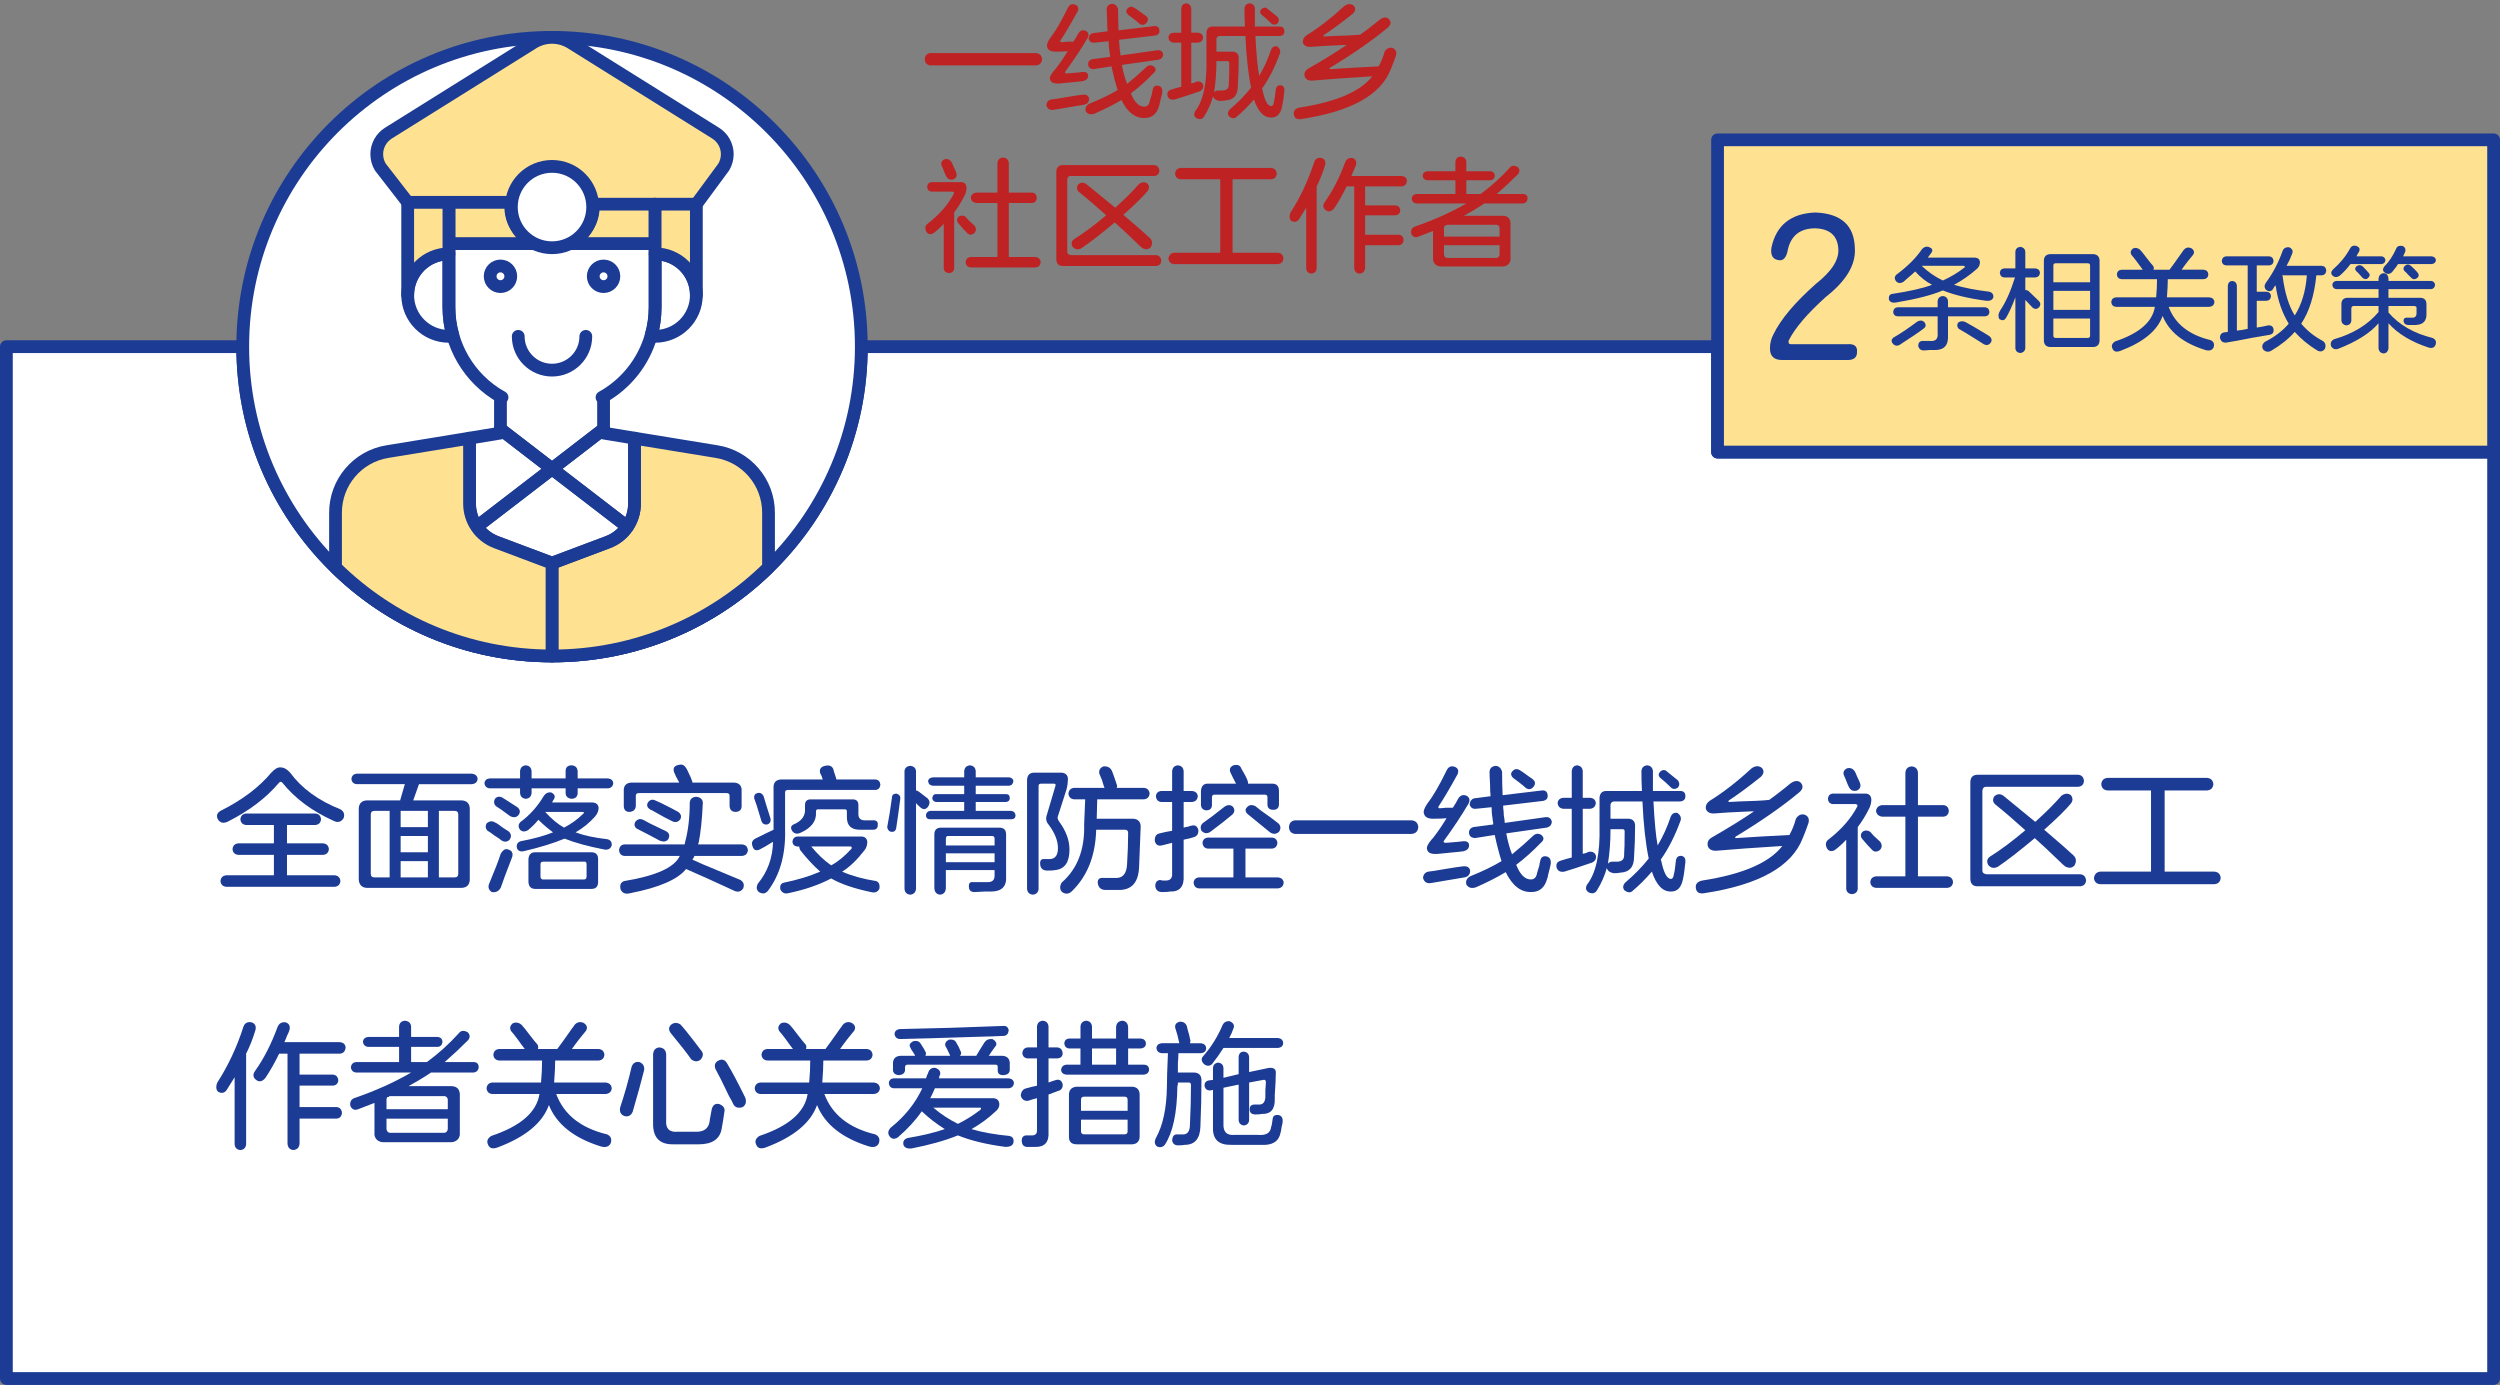<!-- Generator: Adobe Illustrator 24.1.3, SVG Export Plug-In  -->
<svg version="1.1" xmlns="http://www.w3.org/2000/svg" xmlns:xlink="http://www.w3.org/1999/xlink" x="0px" y="0px"
	 width="391.555px" height="216.908px" viewBox="0 0 391.555 216.908"
	 style="overflow:visible;enable-background:new 0 0 391.555 216.908;" xml:space="preserve">
<rect x="0" y="0" width="391.555" height="216.908" fill="#808080" stroke="none"/>
<style type="text/css">
	.st0{fill:#FFFFFF;stroke:#1C3B94;stroke-width:2;stroke-linecap:round;stroke-linejoin:round;stroke-miterlimit:10;}
	.st1{fill:#FFFFFF;stroke:#1C3B94;stroke-width:2;stroke-miterlimit:10;}
	.st2{fill:#FFE291;stroke:#1C3B94;stroke-width:2;stroke-linecap:round;stroke-linejoin:round;stroke-miterlimit:10;}
	.st3{fill:#1C3B94;}
	.st4{fill:#BF2222;}
	.st5{fill:none;stroke:#1C3B94;stroke-width:2;stroke-linecap:round;stroke-linejoin:round;stroke-miterlimit:10;}
	.st6{fill:none;}
	.st7{font-family:'FZLANTY_ZHUNK--GBK1-0';}
	.st8{font-size:28.856px;}
	.st9{letter-spacing:1;}
	.st10{font-size:19px;}
	.st11{font-size:17.314px;}
	.st12{font-size:21px;}
</style>
<defs>
</defs>
<g>
	<path class="st0" d="M269.007,70.804v-16.51H134.901l0,0c0,26.754-21.689,48.442-48.442,48.442
		c-26.754,0-48.442-21.688-48.442-48.442l0,0H1v161.615h389.555V70.804H269.007z"/>
	<path class="st1" d="M86.459,102.736c26.754,0,48.442-21.688,48.442-48.442l0,0c0-26.754-21.689-48.442-48.442-48.442
		c-26.754,0-48.442,21.689-48.442,48.442l0,0C38.017,81.047,59.705,102.736,86.459,102.736z"/>
	<polygon class="st2" points="269.007,21.901 269.007,54.293 269.007,70.804 390.555,70.804 390.555,54.293 390.555,21.901 	"/>
	<g>
		<g>
			<path class="st3" d="M280.484,53.907h8.905c1.051-0.074,1.539,0.338,1.465,1.24c0,0.826-0.489,1.24-1.465,1.24h-10.258
				c-1.278,0-1.916-0.602-1.916-1.803c0-0.826,0.187-1.578,0.563-2.254c1.127-2.328,3.343-4.959,6.65-7.89
				c2.479-1.953,3.644-3.794,3.494-5.523c-0.151-2.029-1.353-3.08-3.607-3.156c-2.33,0-3.758,1.09-4.283,3.269
				c-0.225,1.353-0.752,1.916-1.578,1.691c-0.827-0.15-1.165-0.789-1.014-1.917c0.75-3.531,3.043-5.372,6.875-5.523
				c4.059,0.151,6.124,2.029,6.2,5.636c0.149,2.556-1.353,5.072-4.509,7.552c-2.931,2.631-4.886,4.922-5.861,6.876
				C280.07,53.72,280.184,53.907,280.484,53.907z"/>
		</g>
	</g>
	<g>
		<g>
			<path class="st4" d="M145.725,10.242c-0.546-0.049-0.844-0.371-0.893-0.965c0.049-0.594,0.347-0.915,0.893-0.965h16.52
				c0.596,0.05,0.917,0.371,0.968,0.965c-0.051,0.594-0.372,0.916-0.968,0.965H145.725z"/>
			<path class="st4" d="M164.923,17.219c-0.547,0.049-0.894-0.198-1.042-0.742c0.049-0.494,0.298-0.791,0.744-0.891
				c0.495-0.049,1.289-0.173,2.381-0.371c1.19-0.197,2.01-0.321,2.456-0.371c0.644-0.099,1.016,0.1,1.116,0.594
				c0,0.545-0.273,0.866-0.818,0.965C168.816,16.551,167.204,16.823,164.923,17.219z M165.295,8.09
				c-0.695,0-1.116-0.223-1.266-0.668c-0.148-0.346,0.024-0.865,0.521-1.559c0.744-0.939,1.637-2.474,2.679-4.602
				c0.247-0.544,0.644-0.717,1.19-0.52c0.446,0.198,0.569,0.545,0.372,1.039c-1.092,1.979-1.984,3.488-2.679,4.527
				c-0.101,0.148-0.074,0.248,0.074,0.297c0.197,0,0.521-0.024,0.968-0.074c0.495,0,0.818,0,0.967,0
				c0.298-0.445,0.546-0.865,0.744-1.262c0.298-0.494,0.694-0.643,1.19-0.445c0.447,0.248,0.546,0.619,0.298,1.113
				c-0.993,1.683-2.158,3.439-3.497,5.27c-0.101,0.148-0.05,0.248,0.148,0.297c0.198,0,0.546-0.024,1.042-0.074
				c0.694-0.049,1.19-0.099,1.488-0.148c0.596-0.049,0.893,0.148,0.893,0.594c0,0.396-0.248,0.668-0.744,0.816
				c-0.297,0.05-0.744,0.1-1.339,0.148c-1.092,0.1-1.836,0.174-2.232,0.223c-0.993,0.1-1.538-0.099-1.637-0.594
				c-0.149-0.297,0.074-0.791,0.669-1.484c0.049-0.049,0.1-0.099,0.149-0.148c0.693-0.891,1.339-1.83,1.935-2.82
				C166.783,8.066,166.138,8.09,165.295,8.09z M171.396,6.68c-0.446,0.05-0.744-0.148-0.893-0.594
				c0.049-0.494,0.271-0.791,0.669-0.891l2.307-0.297c-0.05-0.396-0.074-0.965-0.074-1.707c-0.05-0.791-0.074-1.385-0.074-1.781
				c0.049-0.494,0.347-0.767,0.893-0.816c0.447,0.05,0.744,0.322,0.894,0.816c0,1.188,0.024,2.301,0.074,3.34l5.581-0.668
				c0.495-0.049,0.769,0.174,0.818,0.668c0.049,0.445-0.175,0.718-0.67,0.816l-5.655,0.668c0,0.198,0.024,0.495,0.074,0.891
				c0,0.347,0.024,0.619,0.074,0.816c0.049,0.248,0.075,0.495,0.075,0.742l5.804-0.816c0.495-0.049,0.793,0.174,0.893,0.668
				c-0.05,0.445-0.297,0.718-0.744,0.816l-5.729,0.816c0.198,1.089,0.471,2.078,0.818,2.969c1.042-0.841,2.059-1.731,3.052-2.672
				c0.346-0.297,0.718-0.321,1.115-0.074c0.396,0.347,0.396,0.693,0,1.039c-1.19,1.237-2.381,2.301-3.571,3.191
				c0.545,1.386,1.239,2.078,2.084,2.078c0.495,0,0.793-0.322,0.893-0.965c0.049-0.148,0.148-0.47,0.298-0.965
				c0.049-0.346,0.099-0.594,0.148-0.742c0.099-0.494,0.396-0.692,0.893-0.594c0.447,0.1,0.645,0.445,0.596,1.039
				c-0.05,0.297-0.175,0.816-0.372,1.559c-0.05,0.297-0.1,0.494-0.148,0.594c-0.348,1.236-1.092,1.855-2.232,1.855
				c-1.488,0.049-2.705-0.891-3.646-2.82c-1.24,0.742-2.654,1.459-4.241,2.152c-0.596,0.197-1.042,0.074-1.34-0.371
				c-0.148-0.495,0.024-0.891,0.521-1.188c1.735-0.692,3.224-1.41,4.465-2.152c-0.348-1.088-0.67-2.325-0.968-3.711l-2.828,0.445
				c-0.496-0.049-0.77-0.271-0.818-0.668c-0.05-0.445,0.149-0.742,0.596-0.891l2.827-0.371c0-0.049,0-0.148,0-0.297
				c-0.05-0.197-0.074-0.346-0.074-0.445c-0.1-0.544-0.148-1.113-0.148-1.707L171.396,6.68z M178.466,3.711
				c-0.149-0.148-0.447-0.396-0.894-0.742c-0.446-0.346-0.744-0.568-0.893-0.668c-0.348-0.346-0.372-0.668-0.074-0.965
				c0.297-0.346,0.669-0.371,1.116-0.074c0.247,0.148,0.669,0.445,1.265,0.891c0.248,0.148,0.421,0.272,0.521,0.371
				c0.347,0.297,0.372,0.644,0.075,1.039C179.234,3.959,178.862,4.008,178.466,3.711z"/>
			<path class="st4" d="M183.822,6.68c-0.496-0.049-0.77-0.321-0.818-0.816c0.049-0.445,0.322-0.692,0.818-0.742h1.19V1.336
				c0.049-0.494,0.298-0.767,0.744-0.816c0.496,0.05,0.769,0.322,0.819,0.816v3.785h1.041c0.496,0.05,0.769,0.297,0.819,0.742
				c-0.051,0.495-0.323,0.768-0.819,0.816h-1.041v6.383c0.297-0.049,0.595-0.148,0.893-0.297c0.495-0.049,0.818,0.124,0.968,0.52
				c0.099,0.495-0.101,0.842-0.596,1.039c-1.737,0.594-3.026,1.015-3.869,1.262c-0.596,0.1-0.968-0.099-1.116-0.594
				c-0.101-0.494,0.099-0.816,0.595-0.965c0.447-0.148,0.968-0.297,1.563-0.445V6.68H183.822z M187.469,18.555
				c-0.446-0.248-0.547-0.619-0.298-1.113c1.29-1.633,1.885-4.403,1.786-8.313V5.121c0.049-0.643,0.372-0.965,0.967-0.965h5.061
				c-0.05-0.891-0.074-1.83-0.074-2.82c0.049-0.494,0.321-0.767,0.818-0.816c0.495,0.05,0.769,0.322,0.818,0.816
				c0,0.99,0,1.93,0,2.82h3.869c0.495,0,0.744,0.248,0.744,0.742c0,0.445-0.249,0.693-0.744,0.742h-3.795
				c0.149,2.87,0.347,4.948,0.596,6.234c0.744-1.236,1.363-2.598,1.86-4.082c0.197-0.445,0.521-0.618,0.967-0.52
				c0.396,0.297,0.546,0.644,0.446,1.039c-0.794,2.178-1.736,4.033-2.827,5.566l0.074,0.223c0.347,1.633,0.793,2.474,1.34,2.523
				c0.247,0,0.396-0.223,0.446-0.668c0.099-0.346,0.197-1.014,0.298-2.004c0.099-0.445,0.372-0.643,0.818-0.594
				c0.396,0.1,0.569,0.396,0.521,0.891c-0.1,1.039-0.223,1.881-0.372,2.523c-0.249,1.088-0.794,1.633-1.637,1.633
				c-1.19,0.049-2.109-0.891-2.753-2.82c-0.943,1.088-1.836,1.979-2.679,2.672c-0.298,0.346-0.695,0.346-1.191,0
				c-0.297-0.347-0.272-0.718,0.075-1.113c1.289-1.088,2.405-2.227,3.348-3.414c-0.446-2.127-0.744-4.824-0.893-8.09h-4.093
				c-0.249,0.05-0.397,0.198-0.446,0.445V8.09h2.604c0.545,0.05,0.843,0.347,0.893,0.891c0,1.584-0.05,3.093-0.148,4.527
				c0,1.436-0.67,2.178-2.009,2.227c-0.149,0.05-0.447,0.074-0.894,0.074c-0.546-0.099-0.868-0.346-0.967-0.742
				c-0.298,1.089-0.77,2.152-1.414,3.191C188.336,18.654,187.964,18.752,187.469,18.555z M192.231,9.574h-1.712
				c0,1.781-0.124,3.414-0.372,4.898c0.148-0.197,0.347-0.297,0.596-0.297h0.669c0.744,0,1.091-0.346,1.042-1.039
				c0.049-0.544,0.074-1.633,0.074-3.266C192.528,9.674,192.429,9.574,192.231,9.574z M199.003,3.563
				c-0.447-0.445-0.919-0.865-1.414-1.262c-0.298-0.297-0.298-0.594,0-0.891c0.347-0.297,0.67-0.297,0.967,0
				c0.298,0.248,0.818,0.668,1.563,1.262c0.248,0.396,0.224,0.742-0.074,1.039C199.646,3.959,199.3,3.909,199.003,3.563z"/>
			<path class="st4" d="M203.913,18.629c-0.744,0.148-1.166-0.074-1.265-0.668c-0.101-0.594,0.197-0.965,0.893-1.113
				c5.754-0.891,9.549-2.523,11.385-4.898c-3.969,0.248-7.068,0.471-9.301,0.668c-0.646,0.05-1.067-0.148-1.266-0.594
				c-0.148-0.544,0.024-0.965,0.521-1.262c2.331-1.336,4.34-2.572,6.027-3.711c-0.497,0-0.67,0-0.521,0
				c-2.431,0.1-4.167,0.198-5.209,0.297c-0.595,0-0.967-0.223-1.116-0.668c-0.05-0.445,0.124-0.816,0.521-1.113
				c1.935-1.188,3.918-2.721,5.953-4.602c0.545-0.396,1.041-0.42,1.488-0.074c0.346,0.396,0.297,0.816-0.149,1.262
				c-1.737,1.386-3.249,2.499-4.539,3.34c-0.05,0.05-0.074,0.1-0.074,0.148c0,0.05,0.049,0.074,0.148,0.074
				c0.248,0,0.694-0.024,1.34-0.074c1.983-0.049,3.423-0.123,4.315-0.223c0.495-0.346,1.215-0.891,2.158-1.633
				c0.347-0.297,0.62-0.52,0.818-0.668c0.596-0.445,1.091-0.494,1.488-0.148c0.396,0.445,0.347,0.891-0.148,1.336
				c-2.432,2.029-5.458,4.132-9.078,6.309c-0.101,0.1-0.101,0.174,0,0.223c0.744-0.049,1.909-0.123,3.497-0.223
				c1.935-0.099,3.323-0.173,4.167-0.223v-0.074c0.347-0.594,0.645-1.336,0.893-2.227c0.298-0.494,0.694-0.692,1.191-0.594
				c0.545,0.198,0.743,0.594,0.595,1.187c-0.249,0.742-0.521,1.46-0.818,2.152C216.29,14.844,211.652,17.442,203.913,18.629z"/>
			<path class="st4" d="M146.172,36.543c-0.497,0.248-0.869,0.148-1.116-0.297c-0.249-0.544-0.149-0.965,0.297-1.262
				c1.786-1.385,3.126-2.919,4.019-4.602c0.099-0.197,0.024-0.321-0.224-0.371h-3.273c-0.397-0.049-0.621-0.297-0.67-0.742
				c0.049-0.445,0.272-0.692,0.67-0.742h4.762c0.447,0.05,0.694,0.322,0.744,0.816c0,0.495-0.124,0.965-0.372,1.41
				c-0.446,0.891-0.967,1.732-1.563,2.523v8.758c-0.05,0.445-0.323,0.692-0.818,0.742c-0.496-0.05-0.77-0.297-0.818-0.742v-6.977
				C147.311,35.604,146.767,36.098,146.172,36.543z M149.371,28.082c-0.496,0.148-0.868,0.025-1.116-0.371
				c-0.05-0.099-0.124-0.247-0.224-0.445c-0.248-0.643-0.422-1.063-0.521-1.262c-0.199-0.445-0.074-0.791,0.372-1.039
				c0.446-0.148,0.818-0.024,1.116,0.371c0.099,0.148,0.224,0.421,0.372,0.816c0.197,0.396,0.322,0.668,0.372,0.816
				C149.94,27.464,149.817,27.835,149.371,28.082z M152.57,36.543c-0.446,0.297-0.818,0.272-1.115-0.074
				c-0.398-0.396-0.845-0.891-1.34-1.484c-0.298-0.346-0.298-0.692,0-1.039c0.347-0.247,0.719-0.247,1.116,0
				c0.099,0.1,0.248,0.272,0.446,0.52c0.495,0.445,0.818,0.742,0.968,0.891C152.942,35.801,152.917,36.198,152.57,36.543z
				 M152.868,31.793c-0.496-0.099-0.77-0.371-0.818-0.816c0.049-0.445,0.322-0.717,0.818-0.816h3.349v-4.602
				c0.049-0.544,0.347-0.841,0.893-0.891c0.546,0.05,0.844,0.347,0.894,0.891v4.602h3.646c0.447,0.05,0.694,0.322,0.744,0.816
				c-0.05,0.495-0.297,0.768-0.744,0.816h-3.646v8.461h4.167c0.495,0.05,0.769,0.321,0.818,0.816
				c-0.05,0.494-0.323,0.767-0.818,0.816h-10.12c-0.496-0.05-0.77-0.322-0.818-0.816c0.049-0.495,0.322-0.767,0.818-0.816h4.167
				v-8.461H152.868z"/>
			<path class="st4" d="M166.485,41.664c-0.695,0-1.042-0.371-1.042-1.113V26.969c0-0.742,0.347-1.113,1.042-1.113h14.287
				c0.495,0.05,0.769,0.347,0.818,0.891c-0.05,0.495-0.323,0.768-0.818,0.816h-13.097c-0.298,0-0.472,0.174-0.521,0.52v11.355
				c0,0.297,0.197,0.471,0.595,0.52h13.319c0.496,0.05,0.769,0.347,0.819,0.891c-0.051,0.494-0.323,0.767-0.819,0.816H166.485z
				 M169.312,38.918c-0.546,0.248-0.992,0.148-1.339-0.297c-0.249-0.494-0.149-0.891,0.298-1.188c1.438-0.891,3.1-2.127,4.985-3.711
				c-1.589-1.435-3.002-2.646-4.241-3.637c-0.398-0.346-0.447-0.742-0.149-1.188c0.396-0.346,0.818-0.371,1.266-0.074
				c1.438,1.188,2.95,2.425,4.539,3.711c1.536-1.385,2.777-2.622,3.72-3.711c0.496-0.346,0.942-0.371,1.34-0.074
				c0.298,0.396,0.298,0.792,0,1.188c-0.794,0.94-2.06,2.178-3.795,3.711c1.983,1.683,3.373,2.895,4.167,3.637
				c0.396,0.396,0.446,0.866,0.148,1.41c-0.348,0.396-0.794,0.445-1.339,0.148c-0.199-0.148-0.497-0.42-0.894-0.816
				c-1.439-1.385-2.58-2.449-3.423-3.191C172.412,36.667,170.652,38.028,169.312,38.918z"/>
			<path class="st4" d="M184.938,28.082c-0.546-0.049-0.844-0.346-0.893-0.891c0.049-0.544,0.347-0.841,0.893-0.891h14.139
				c0.545,0.05,0.843,0.347,0.893,0.891c-0.05,0.545-0.348,0.842-0.893,0.891h-6.027v11.504h7.068
				c0.546,0.05,0.844,0.347,0.894,0.891c-0.05,0.544-0.348,0.841-0.894,0.891h-16.221c-0.547-0.05-0.845-0.347-0.894-0.891
				c0.099-0.544,0.396-0.841,0.894-0.891h7.218V28.082H184.938z"/>
			<path class="st4" d="M202.276,34.614c-0.199-0.148-0.298-0.371-0.298-0.668c0-0.247,0.049-0.47,0.148-0.668
				c1.537-2.375,2.778-5.021,3.721-7.941c0.198-0.494,0.57-0.692,1.116-0.594c0.495,0.148,0.694,0.495,0.596,1.039
				c-0.348,1.188-0.794,2.326-1.34,3.414v12.84c-0.05,0.494-0.323,0.767-0.818,0.816c-0.496-0.05-0.77-0.322-0.818-0.816v-9.5
				c-0.101,0.148-0.224,0.347-0.372,0.594c-0.348,0.545-0.596,0.94-0.744,1.188C203.169,34.762,202.771,34.862,202.276,34.614z
				 M207.634,32.907c-0.446-0.346-0.496-0.767-0.148-1.262c1.239-1.731,2.307-3.81,3.199-6.234c0.197-0.494,0.569-0.717,1.116-0.668
				c0.495,0.148,0.694,0.495,0.596,1.039c-0.051,0.198-0.175,0.495-0.372,0.891c-0.149,0.396-0.273,0.693-0.372,0.891h7.887
				c0.496,0.05,0.769,0.297,0.819,0.742c-0.051,0.545-0.323,0.842-0.819,0.891h-5.729v2.969h4.763
				c0.446,0.05,0.694,0.322,0.744,0.816c-0.05,0.445-0.298,0.693-0.744,0.742h-4.763v3.043h5.283
				c0.446,0.05,0.694,0.322,0.744,0.816c-0.05,0.495-0.298,0.768-0.744,0.816h-5.283v3.563c-0.05,0.544-0.348,0.841-0.893,0.891
				c-0.496-0.05-0.77-0.347-0.818-0.891V29.196h-1.19c-0.596,1.237-1.241,2.375-1.936,3.414
				C208.526,33.155,208.08,33.253,207.634,32.907z"/>
			<path class="st4" d="M223.558,28.231c-0.447-0.049-0.695-0.297-0.744-0.742c0.049-0.396,0.297-0.618,0.744-0.668h4.39v-1.484
				c0.049-0.494,0.322-0.767,0.818-0.816c0.546,0.05,0.844,0.322,0.894,0.816v1.484h3.795c0.396,0.05,0.619,0.272,0.67,0.668
				c-0.051,0.445-0.273,0.693-0.67,0.742h-3.795v2.152h2.232c1.637-1.188,3.149-2.548,4.539-4.082
				c0.298-0.396,0.719-0.445,1.265-0.148c0.347,0.347,0.372,0.718,0.074,1.113c-1.092,1.089-2.208,2.128-3.349,3.117h4.093
				c0.495,0,0.744,0.248,0.744,0.742c-0.05,0.445-0.298,0.693-0.744,0.742h-6.027c-1.041,0.693-2.108,1.336-3.199,1.93h6.176
				c0.694,0.05,1.066,0.421,1.116,1.113v5.789c-0.1,0.594-0.472,0.939-1.116,1.039h-9.896c-0.646-0.1-1.018-0.445-1.116-1.039
				v-4.527c-0.744,0.297-1.514,0.594-2.307,0.891c-0.496,0.198-0.868,0.05-1.116-0.445c-0.1-0.544,0.074-0.915,0.521-1.113
				c3.025-1.039,5.73-2.251,8.111-3.637h-7.813c-0.446-0.049-0.695-0.297-0.744-0.742c0.049-0.445,0.298-0.692,0.744-0.742h6.102
				v-2.152H223.558z M226.608,35.207c-0.05,0-0.074,0.025-0.074,0.074c-0.051,0.05-0.149,0.074-0.298,0.074v0.074
				c-0.05,0.1-0.074,0.174-0.074,0.223v1.41h8.706v-1.41c-0.051-0.247-0.199-0.396-0.447-0.445H226.608z M234.421,40.403
				c0.248-0.05,0.396-0.223,0.447-0.52v-1.484h-8.706v1.484c0.049,0.297,0.197,0.47,0.446,0.52H234.421z"/>
		</g>
	</g>
	<g>
		<g>
			<path class="st3" d="M298.135,44.136c-0.451,0.271-0.835,0.249-1.149-0.067c-0.316-0.406-0.294-0.766,0.067-1.082
				c1.713-1.262,3.044-2.592,3.99-3.99c0.36-0.36,0.744-0.45,1.149-0.271c0.45,0.181,0.563,0.451,0.339,0.812
				c-0.181,0.271-0.384,0.541-0.609,0.812h7.439c0.45,0.045,0.699,0.271,0.744,0.676c0,0.451-0.158,0.812-0.474,1.082
				c-1.127,0.992-2.322,1.826-3.584,2.502c1.487,0.451,3.336,0.812,5.546,1.082c0.45,0.135,0.652,0.429,0.608,0.879
				c-0.135,0.406-0.497,0.586-1.082,0.541c-2.751-0.36-5.028-0.901-6.831-1.623c-1.668,0.722-4.125,1.353-7.371,1.894
				c-0.541,0.091-0.903-0.068-1.082-0.474c-0.046-0.541,0.135-0.833,0.541-0.879c2.705-0.406,4.778-0.879,6.222-1.42
				c-0.947-0.496-1.826-1.194-2.638-2.097c-0.271,0.271-0.677,0.632-1.218,1.082C298.473,43.821,298.27,44.001,298.135,44.136z
				 M297.526,54.011c-0.406,0.225-0.768,0.157-1.082-0.203c-0.271-0.361-0.227-0.676,0.135-0.947c1.037-0.585,2.276-1.42,3.72-2.502
				c0.406-0.225,0.767-0.203,1.082,0.068c0.315,0.406,0.293,0.744-0.067,1.014C300.547,52.027,299.284,52.884,297.526,54.011z
				 M297.188,49.547c-0.406-0.044-0.632-0.271-0.677-0.676c0.045-0.45,0.271-0.699,0.677-0.744h6.289v-0.947
				c0.045-0.496,0.315-0.766,0.812-0.812c0.496,0.045,0.767,0.316,0.812,0.812v0.947h5.816c0.406,0.045,0.631,0.294,0.677,0.744
				c-0.046,0.406-0.271,0.632-0.677,0.676h-5.816v2.976c0.09,1.578-0.632,2.344-2.164,2.3c-0.091,0-0.315,0-0.676,0
				c-0.451,0.044-0.768,0.067-0.947,0.067c-0.451,0-0.744-0.226-0.879-0.676c0-0.497,0.203-0.767,0.608-0.812h1.218
				c0.901,0.09,1.307-0.316,1.217-1.217v-2.638H297.188z M300.976,41.634c0.991,0.947,2.097,1.714,3.313,2.299
				c1.218-0.541,2.344-1.217,3.382-2.029c0.09-0.044,0.112-0.09,0.067-0.135c-0.045-0.09-0.113-0.135-0.203-0.135H300.976z
				 M310.646,53.875c-0.135-0.091-0.384-0.249-0.744-0.474c-1.487-0.947-2.525-1.578-3.11-1.894
				c-0.271-0.271-0.316-0.585-0.136-0.947c0.315-0.271,0.698-0.315,1.15-0.135c0.676,0.361,1.758,0.992,3.246,1.894
				c0.271,0.181,0.45,0.294,0.541,0.338c0.36,0.316,0.428,0.653,0.202,1.015C311.48,54.078,311.097,54.146,310.646,53.875z"/>
			<path class="st3" d="M313.893,43.46c-0.405-0.044-0.632-0.292-0.676-0.744c0.044-0.406,0.271-0.631,0.676-0.676h1.759v-2.638
				c0.044-0.45,0.314-0.699,0.812-0.744c0.45,0.091,0.698,0.338,0.744,0.744v2.638h1.556c0.45,0.045,0.698,0.271,0.743,0.676
				c-0.045,0.451-0.293,0.699-0.743,0.744h-1.556v1.961c0.18,0,0.338,0.045,0.474,0.135l1.623,1.556
				c0.314,0.316,0.338,0.654,0.067,1.014c-0.316,0.316-0.654,0.338-1.015,0.068l-1.149-1.217v7.575
				c-0.046,0.406-0.294,0.653-0.744,0.744c-0.497-0.045-0.768-0.293-0.812-0.744v-7.98c-0.541,1.443-1.038,2.525-1.488,3.246
				c-0.226,0.361-0.541,0.429-0.946,0.203c-0.136-0.09-0.203-0.271-0.203-0.541c-0.046-0.18,0.044-0.474,0.271-0.879
				c0.856-1.262,1.623-2.976,2.3-5.14H313.893z M321.061,54.348c-0.586-0.045-0.902-0.361-0.946-0.947V40.755
				c0.044-0.585,0.36-0.901,0.946-0.947h6.831c0.585,0.045,0.901,0.361,0.946,0.947v12.647c-0.045,0.585-0.361,0.901-0.946,0.947
				H321.061z M321.603,41.566v2.638h5.749v-2.638c0-0.225-0.136-0.338-0.406-0.338h-4.937
				C321.738,41.228,321.603,41.341,321.603,41.566z M321.603,45.556v2.976h5.749v-2.976H321.603z M326.945,52.928
				c0.271,0,0.406-0.112,0.406-0.338v-2.705h-5.749v2.705c0,0.226,0.136,0.338,0.406,0.338H326.945z"/>
			<path class="st3" d="M332.288,43.73c-0.451-0.044-0.699-0.292-0.743-0.744c0.044-0.45,0.292-0.699,0.743-0.744h3.314
				c-0.181-0.225-0.497-0.653-0.947-1.285c-0.405-0.542-0.676-0.879-0.812-1.015c-0.226-0.36-0.158-0.699,0.203-1.015
				c0.406-0.18,0.788-0.112,1.149,0.203c0.18,0.181,0.541,0.632,1.082,1.353c0.45,0.586,0.744,0.947,0.88,1.082
				c0.18,0.181,0.225,0.406,0.135,0.676h2.503c0.314-0.406,0.946-1.285,1.894-2.638c0.18-0.225,0.292-0.382,0.338-0.473
				c0.314-0.36,0.698-0.45,1.149-0.271c0.45,0.271,0.563,0.608,0.339,1.014c-0.136,0.181-0.43,0.541-0.88,1.083
				c-0.451,0.586-0.767,1.014-0.946,1.285h3.449c0.45,0.045,0.698,0.294,0.743,0.744c-0.045,0.451-0.293,0.699-0.743,0.744h-5.613
				c0,0.722-0.046,1.669-0.136,2.841h6.628c0.495,0.045,0.766,0.293,0.812,0.744c-0.046,0.451-0.316,0.7-0.812,0.744h-6.357
				c0.991,2.661,3.179,4.396,6.561,5.208c0.495,0.225,0.652,0.609,0.474,1.15c-0.227,0.45-0.654,0.585-1.285,0.406
				c-3.473-1.082-5.704-2.863-6.695-5.343c-0.813,2.299-3.021,4.125-6.628,5.478c-0.632,0.225-1.038,0.112-1.218-0.338
				c-0.227-0.451-0.091-0.835,0.406-1.149c3.787-1.262,5.86-3.066,6.222-5.411h-6.087c-0.451-0.044-0.699-0.293-0.744-0.744
				c0.045-0.45,0.293-0.698,0.744-0.744h6.29c0.09-0.991,0.135-1.938,0.135-2.841H332.288z"/>
			<path class="st3" d="M348.655,41.566c-0.406-0.044-0.632-0.271-0.677-0.676c0.045-0.45,0.271-0.699,0.677-0.744h6.763
				c0.406,0.045,0.631,0.294,0.677,0.744c-0.046,0.406-0.271,0.632-0.677,0.676h-1.961v4.125h1.556
				c0.405,0.045,0.631,0.271,0.676,0.676c-0.045,0.451-0.271,0.7-0.676,0.744h-1.556v4.193c0.18-0.044,0.45-0.09,0.812-0.135
				c0.45-0.09,0.766-0.157,0.946-0.203c0.542-0.044,0.834,0.181,0.88,0.676c0.044,0.451-0.181,0.722-0.677,0.812
				c-0.496,0.091-1.42,0.249-2.772,0.473c-1.804,0.36-3.156,0.609-4.058,0.744c-0.451,0-0.744-0.226-0.88-0.676
				c-0.045-0.541,0.18-0.856,0.677-0.947c0.135,0,0.314-0.022,0.541-0.068v-7.236c0.044-0.45,0.271-0.699,0.676-0.744
				c0.45,0.045,0.699,0.294,0.744,0.744v7.034c0.541-0.044,1.104-0.135,1.691-0.271v-9.942H348.655z M354.877,45.354
				c-0.271-0.36-0.248-0.744,0.067-1.15c1.083-1.488,1.938-3.133,2.57-4.937c0.18-0.406,0.518-0.585,1.015-0.541
				c0.495,0.226,0.653,0.564,0.474,1.014c-0.271,0.722-0.564,1.353-0.88,1.894h5.546c0.406,0.045,0.631,0.293,0.677,0.744
				c-0.046,0.451-0.271,0.7-0.677,0.744h-0.879c-0.316,3.156-1.105,5.681-2.367,7.575c0.901,1.082,2.029,1.984,3.382,2.705
				c0.405,0.271,0.518,0.676,0.338,1.217c-0.316,0.45-0.722,0.541-1.218,0.271c-1.397-0.857-2.569-1.826-3.517-2.908
				c-0.946,1.083-2.188,2.074-3.72,2.976c-0.451,0.225-0.856,0.157-1.217-0.203c-0.271-0.451-0.181-0.857,0.271-1.217
				c1.577-0.812,2.817-1.758,3.72-2.84c-1.038-1.713-1.714-3.674-2.029-5.884c-0.045,0-0.067-0.044-0.067-0.136
				c-0.136,0.227-0.294,0.474-0.474,0.744C355.575,45.692,355.237,45.67,354.877,45.354z M357.65,43.122
				c-0.046,0-0.113-0.022-0.203-0.068c0.044,0.045,0.067,0.113,0.067,0.203c0.315,2.57,0.947,4.622,1.894,6.154
				c1.082-1.713,1.713-3.81,1.894-6.29H357.65z"/>
			<path class="st3" d="M365.901,45.286c-0.362-0.044-0.564-0.271-0.609-0.676c0.045-0.36,0.247-0.563,0.609-0.609h6.627v-0.406
				c0.09-0.496,0.36-0.766,0.813-0.812c0.45,0.045,0.698,0.316,0.743,0.812v0.406h6.695c0.36,0.045,0.563,0.249,0.609,0.609
				c-0.046,0.406-0.249,0.632-0.609,0.676h-6.695v1.353h4.938c0.676,0,1.015,0.338,1.015,1.015v1.488
				c0.044,1.127-0.52,1.714-1.691,1.758c-0.361,0-0.743,0-1.149,0s-0.654-0.18-0.744-0.541c-0.045-0.36,0.09-0.563,0.406-0.608
				c0.314,0,0.608,0,0.879,0c0.45,0.045,0.698-0.158,0.744-0.609v-0.879c0.044-0.179-0.067-0.292-0.338-0.338h-4.059v1.015
				c1.668,1.939,3.968,3.27,6.898,3.99c0.496,0.225,0.653,0.585,0.474,1.083c-0.181,0.45-0.564,0.585-1.149,0.406
				c-2.705-0.903-4.78-2.165-6.223-3.788v3.99c-0.091,0.45-0.338,0.699-0.743,0.744c-0.452-0.045-0.723-0.294-0.813-0.744v-3.99
				c-1.308,1.533-3.404,2.863-6.289,3.99c-0.497,0.18-0.879,0.044-1.149-0.406c-0.136-0.497,0.021-0.857,0.473-1.082
				c2.976-0.856,5.298-2.276,6.966-4.261v-0.947h-3.854c-0.271,0-0.406,0.135-0.406,0.406v1.894c-0.045,0.451-0.315,0.7-0.812,0.744
				c-0.451-0.09-0.699-0.338-0.743-0.744v-2.57c0-0.676,0.338-1.015,1.014-1.015h4.802v-1.353H365.901z M365.36,43.189
				c-0.316-0.271-0.316-0.585,0-0.947c1.172-1.037,2.073-2.141,2.705-3.314c0.225-0.406,0.563-0.541,1.015-0.406
				c0.449,0.181,0.585,0.474,0.405,0.879c-0.045,0.091-0.113,0.203-0.203,0.338c-0.091,0.181-0.158,0.316-0.202,0.406h3.922
				c0.36,0.045,0.563,0.249,0.609,0.609c-0.046,0.361-0.249,0.564-0.609,0.609h-4.869c-0.497,0.676-1.06,1.285-1.69,1.826
				C366.036,43.46,365.675,43.46,365.36,43.189z M370.905,43.528c-0.271,0.271-0.586,0.248-0.946-0.068
				c-0.046-0.09-0.181-0.247-0.406-0.473c-0.226-0.271-0.384-0.428-0.473-0.474c-0.271-0.271-0.271-0.541,0-0.812
				c0.314-0.225,0.631-0.225,0.946,0c0.496,0.497,0.788,0.812,0.879,0.947C371.221,42.919,371.221,43.213,370.905,43.528z
				 M373.543,42.716c-0.361-0.225-0.405-0.541-0.135-0.947c0.766-0.766,1.396-1.713,1.894-2.841c0.135-0.36,0.474-0.496,1.015-0.406
				c0.36,0.181,0.495,0.474,0.405,0.879l-0.338,0.744h4.464c0.405,0.045,0.631,0.249,0.676,0.609
				c-0.045,0.361-0.271,0.564-0.676,0.609h-5.275c-0.046,0.091-0.113,0.203-0.203,0.338c-0.181,0.226-0.429,0.541-0.744,0.947
				C374.264,42.964,373.903,42.987,373.543,42.716z M378.615,43.528c-0.361,0.271-0.676,0.271-0.946,0
				c-0.091-0.09-0.271-0.271-0.541-0.541c-0.271-0.315-0.451-0.496-0.541-0.541c-0.227-0.271-0.203-0.541,0.067-0.812
				c0.314-0.271,0.631-0.271,0.947,0c0.36,0.316,0.698,0.654,1.014,1.014C378.886,42.964,378.886,43.257,378.615,43.528z"/>
		</g>
	</g>
	<g>
		<g>
			<path class="st3" d="M35.598,128.724c-0.656,0.274-1.148,0.137-1.477-0.41c-0.274-0.546-0.137-0.984,0.41-1.312
				c3.391-1.694,6.042-3.691,7.957-5.988c0.546-0.601,1.038-0.874,1.477-0.82c0.492,0,0.984,0.274,1.477,0.82
				c1.805,2.461,4.43,4.376,7.875,5.742c0.546,0.328,0.71,0.793,0.492,1.395c-0.383,0.603-0.902,0.738-1.559,0.41
				c-3.392-1.53-6.07-3.527-8.039-5.988c-0.164-0.164-0.328-0.164-0.492,0C41.695,124.979,38.988,127.03,35.598,128.724z
				 M38.551,129.216c-0.547-0.054-0.849-0.355-0.902-0.902c0.054-0.546,0.355-0.847,0.902-0.902h10.828
				c0.546,0.055,0.848,0.356,0.902,0.902c-0.055,0.547-0.356,0.849-0.902,0.902h-4.43v2.871h5.66
				c0.546,0.055,0.848,0.356,0.902,0.902c-0.055,0.547-0.356,0.849-0.902,0.902h-5.66v3.199h7.465
				c0.546,0.055,0.848,0.355,0.902,0.902c-0.055,0.546-0.356,0.847-0.902,0.902h-16.98c-0.547-0.055-0.849-0.356-0.902-0.902
				c0.054-0.547,0.355-0.847,0.902-0.902h7.465v-3.199H37.32c-0.547-0.054-0.849-0.355-0.902-0.902
				c0.054-0.546,0.355-0.847,0.902-0.902h5.578v-2.871H38.551z"/>
			<path class="st3" d="M55.859,122.818c-0.492-0.054-0.767-0.328-0.82-0.82c0.054-0.492,0.328-0.765,0.82-0.82h18.047
				c0.546,0.055,0.848,0.328,0.902,0.82c-0.055,0.492-0.356,0.767-0.902,0.82h-8.285l-0.902,2.543h7.629
				c0.766,0.055,1.176,0.465,1.23,1.23v11.238c-0.055,0.765-0.465,1.175-1.23,1.23h-14.93c-0.767-0.055-1.177-0.492-1.23-1.313
				v-11.156c0.054-0.765,0.464-1.175,1.23-1.23h5.25l0.738-2.543H55.859z M58.074,127.575v9.27c0,0.383,0.191,0.574,0.574,0.574
				h2.379v-10.418h-2.379C58.266,127.001,58.074,127.194,58.074,127.575z M62.75,127.001v2.543h4.266v-2.543H62.75z M62.75,130.939
				v2.543h4.266v-2.543H62.75z M62.75,134.876v2.543h4.266v-2.543H62.75z M71.773,136.845v-9.27c0-0.382-0.192-0.574-0.574-0.574
				h-2.461v10.418h2.461C71.581,137.419,71.773,137.228,71.773,136.845z"/>
			<path class="st3" d="M76.695,123.474c-0.492-0.054-0.767-0.328-0.82-0.82c0.054-0.437,0.328-0.683,0.82-0.738h4.758v-1.148
				c0.054-0.546,0.355-0.847,0.902-0.902c0.546,0.055,0.848,0.356,0.902,0.902v1.148h5.332v-1.148c0-0.601,0.328-0.902,0.984-0.902
				c0.546,0.055,0.848,0.356,0.902,0.902v1.148h4.758c0.492,0.055,0.766,0.301,0.82,0.738c-0.055,0.492-0.328,0.767-0.82,0.82
				h-4.758v0.82c-0.055,0.492-0.356,0.767-0.902,0.82c-0.603-0.054-0.931-0.328-0.984-0.82v-0.82h-5.332v0.738
				c-0.055,0.547-0.356,0.849-0.902,0.902c-0.547-0.054-0.849-0.355-0.902-0.902v-0.738H76.695z M78.5,131.595
				c-0.164-0.164-0.521-0.41-1.066-0.738c-0.492-0.382-0.849-0.628-1.066-0.738c-0.328-0.328-0.383-0.71-0.164-1.148
				c0.438-0.382,0.874-0.437,1.313-0.164c0.273,0.11,0.684,0.383,1.23,0.82c0.438,0.274,0.738,0.465,0.902,0.574
				c0.438,0.383,0.492,0.82,0.164,1.313C79.43,131.896,78.992,131.923,78.5,131.595z M77.023,139.716
				c-0.492-0.328-0.629-0.767-0.41-1.313c0.874-2.078,1.477-3.636,1.805-4.676c0.382-0.656,0.792-0.874,1.23-0.656
				c0.546,0.164,0.738,0.547,0.574,1.148c-0.875,2.243-1.477,3.855-1.805,4.84C78.09,139.606,77.625,139.825,77.023,139.716z
				 M79.895,127.822c-1.095-0.82-1.833-1.339-2.215-1.559c-0.328-0.328-0.383-0.71-0.164-1.148c0.328-0.382,0.738-0.437,1.23-0.164
				c0.054,0.055,0.136,0.11,0.246,0.164c1.038,0.656,1.723,1.095,2.051,1.313c0.438,0.383,0.492,0.793,0.164,1.23
				C80.879,128.041,80.44,128.096,79.895,127.822z M81.453,129.954c-0.328-0.437-0.301-0.847,0.082-1.23
				c1.422-1.038,2.625-2.379,3.609-4.02c0.328-0.492,0.738-0.683,1.23-0.574c0.492,0.274,0.628,0.603,0.41,0.984
				c0,0.055-0.055,0.137-0.164,0.246c-0.055,0.164-0.11,0.274-0.164,0.328h6.398c0.546,0.055,0.848,0.328,0.902,0.82
				c0,0.492-0.192,0.958-0.574,1.395c-0.875,0.984-1.887,1.805-3.035,2.461c1.313,0.492,2.953,0.849,4.922,1.066
				c0.546,0.11,0.792,0.438,0.738,0.984c-0.164,0.492-0.521,0.711-1.066,0.656c-2.571-0.492-4.676-1.066-6.316-1.723
				c-1.695,0.711-3.828,1.368-6.398,1.969c-0.547,0.11-0.902-0.054-1.066-0.492c-0.11-0.546,0.082-0.902,0.574-1.066
				c2.022-0.382,3.719-0.847,5.086-1.395c-0.82-0.601-1.587-1.257-2.297-1.969c-0.492,0.603-1.039,1.148-1.641,1.641
				C82.191,130.311,81.781,130.283,81.453,129.954z M83.832,139.224c-0.656,0-1.013-0.356-1.066-1.066v-3.609
				c0.054-0.71,0.41-1.066,1.066-1.066h8.777c0.71,0,1.066,0.356,1.066,1.066v3.609c0,0.71-0.356,1.066-1.066,1.066H83.832z
				 M91.871,137.255v-1.887c0-0.328-0.137-0.464-0.41-0.41h-6.398c-0.274,0-0.41,0.137-0.41,0.41v1.887
				c0,0.328,0.136,0.492,0.41,0.492h6.398C91.734,137.747,91.871,137.583,91.871,137.255z M85.391,127.165
				c0.984,1.095,1.969,1.915,2.953,2.461c1.148-0.601,2.133-1.313,2.953-2.133c0.109-0.054,0.164-0.136,0.164-0.246
				c-0.055-0.054-0.137-0.082-0.246-0.082H85.391z"/>
			<path class="st3" d="M97.777,134.056c-0.492-0.054-0.767-0.355-0.82-0.902c0.054-0.546,0.328-0.847,0.82-0.902h9.434
				c0.054-0.109,0.082-0.218,0.082-0.328c0.492-1.805,0.738-3.882,0.738-6.234c0.054-0.546,0.382-0.847,0.984-0.902
				c0.656,0.055,1.012,0.356,1.066,0.902c-0.11,2.571-0.328,4.676-0.656,6.316c-0.055,0.055-0.082,0.137-0.082,0.246h6.891
				c0.546,0.055,0.848,0.356,0.902,0.902c-0.055,0.547-0.356,0.849-0.902,0.902h-7.465l-0.082,0.164c0,0.055-0.082,0.192-0.246,0.41
				c0.328,0.164,0.874,0.41,1.641,0.738c2.734,1.148,4.703,1.969,5.906,2.461c0.492,0.328,0.628,0.765,0.41,1.313
				c-0.328,0.492-0.767,0.628-1.313,0.41c-3.063-1.423-5.606-2.57-7.629-3.445c-1.313,1.641-4.212,2.898-8.695,3.773
				c-0.767,0.218-1.285,0.027-1.559-0.574c-0.164-0.711,0.027-1.148,0.574-1.313c4.976-0.82,7.875-2.133,8.695-3.938H97.777z
				 M115.25,127.165c-0.603,0-0.931-0.3-0.984-0.902v-1.641c0-0.273-0.164-0.41-0.492-0.41h-13.699c-0.328,0-0.492,0.137-0.492,0.41
				v1.641c-0.055,0.547-0.383,0.849-0.984,0.902c-0.603,0-0.902-0.328-0.902-0.984v-2.543c0.054-0.656,0.438-1.011,1.148-1.066
				h7.547c-0.11-0.218-0.274-0.519-0.492-0.902c-0.164-0.382-0.274-0.628-0.328-0.738c-0.219-0.656,0.054-1.038,0.82-1.148
				c0.438-0.109,0.792,0.055,1.066,0.492c0.109,0.164,0.273,0.492,0.492,0.984c0.218,0.438,0.355,0.767,0.41,0.984
				c0.054,0.055,0.082,0.164,0.082,0.328h6.563c0.71,0.055,1.094,0.41,1.148,1.066v2.461
				C116.206,126.755,115.906,127.112,115.25,127.165z M103.355,131.677c-1.203-0.656-2.407-1.284-3.609-1.887
				c-0.383-0.273-0.465-0.628-0.246-1.066c0.328-0.437,0.738-0.546,1.23-0.328c0.218,0.11,0.574,0.301,1.066,0.574
				c1.258,0.603,2.104,1.013,2.543,1.23c0.492,0.274,0.602,0.685,0.328,1.23C104.394,131.814,103.957,131.896,103.355,131.677z
				 M105.324,128.642c-0.603-0.273-1.669-0.847-3.199-1.723c-0.164-0.054-0.274-0.109-0.328-0.164
				c-0.438-0.273-0.547-0.628-0.328-1.066c0.328-0.437,0.71-0.546,1.148-0.328c0.438,0.164,1.284,0.574,2.543,1.23
				c0.492,0.274,0.848,0.465,1.066,0.574c0.438,0.328,0.546,0.711,0.328,1.148C106.227,128.752,105.816,128.861,105.324,128.642z"/>
			<path class="st3" d="M118.941,133.072c-0.547,0.219-0.902,0.055-1.066-0.492c-0.219-0.546-0.082-0.956,0.41-1.23
				c1.313-0.656,2.269-1.12,2.871-1.395v-0.246v-6.562c0.054-0.656,0.438-1.011,1.148-1.066h6.563
				c-0.055-0.109-0.11-0.273-0.164-0.492c-0.11-0.218-0.192-0.382-0.246-0.492c-0.164-0.601,0.082-0.984,0.738-1.148
				s1.094,0,1.313,0.492c0.054,0.274,0.191,0.711,0.41,1.313c0.054,0.164,0.082,0.274,0.082,0.328h6.152
				c0.438,0.055,0.684,0.328,0.738,0.82c-0.055,0.492-0.301,0.767-0.738,0.82h-13.781c-0.274,0-0.41,0.137-0.41,0.41v5.742
				c0.109,3.938-0.793,7.165-2.707,9.68c-0.383,0.437-0.849,0.492-1.395,0.164c-0.383-0.328-0.438-0.767-0.164-1.313
				c1.53-1.858,2.324-4.046,2.379-6.563C120.199,132.388,119.487,132.799,118.941,133.072z M120.172,129.134
				c-0.438,0.055-0.738-0.109-0.902-0.492c-0.055-0.164-0.137-0.437-0.246-0.82c-0.383-1.313-0.685-2.242-0.902-2.789
				c-0.055-0.437,0.109-0.71,0.492-0.82c0.438-0.109,0.766,0.055,0.984,0.492c0.109,0.328,0.273,0.875,0.492,1.641
				c0.273,0.82,0.464,1.423,0.574,1.805C120.773,128.642,120.609,128.97,120.172,129.134z M123.535,139.88
				c-0.603,0.164-1.039-0.028-1.313-0.574c-0.11-0.603,0.082-0.958,0.574-1.066c2.133-0.438,4.02-1.011,5.66-1.723
				c-1.095-0.984-2.133-2.104-3.117-3.363c-0.11-0.218-0.164-0.41-0.164-0.574h-0.328c-0.438-0.054-0.685-0.3-0.738-0.738
				c0.054-0.492,0.3-0.765,0.738-0.82h10.172c0.492,0.055,0.766,0.328,0.82,0.82c0,0.547-0.164,1.013-0.492,1.395
				c-1.148,1.477-2.297,2.571-3.445,3.281c1.477,0.656,3.253,1.148,5.332,1.477c0.438,0.164,0.602,0.574,0.492,1.23
				c-0.274,0.492-0.711,0.656-1.313,0.492c-2.625-0.547-4.704-1.259-6.234-2.133C128.32,138.568,126.105,139.333,123.535,139.88z
				 M125.34,130.447c-0.492,0.219-0.902,0.137-1.23-0.246c-0.328-0.492-0.274-0.847,0.164-1.066
				c1.313-0.546,1.914-1.395,1.805-2.543v-0.492c0-0.601,0.3-0.902,0.902-0.902h6.563c0.602,0,0.902,0.301,0.902,0.902v1.23
				c-0.055,0.82,0.328,1.204,1.148,1.148h1.313c0.438,0.055,0.628,0.301,0.574,0.738c0,0.492-0.246,0.738-0.738,0.738h-1.887
				c-1.531,0.055-2.27-0.656-2.215-2.133v-0.738c0-0.218-0.11-0.328-0.328-0.328h-4.184c-0.219,0-0.328,0.11-0.328,0.328v0.082
				C127.91,128.588,127.09,129.681,125.34,130.447z M127.062,132.579c0.984,1.204,2.022,2.188,3.117,2.953
				c1.038-0.546,2.104-1.421,3.199-2.625c0.054-0.218,0-0.328-0.164-0.328H127.062z"/>
			<path class="st3" d="M139.531,130.283c-0.328-0.109-0.521-0.355-0.574-0.738c0.273-1.421,0.52-2.953,0.738-4.594
				c0-0.437,0.246-0.656,0.738-0.656c0.438,0.164,0.628,0.438,0.574,0.82c-0.219,1.696-0.438,3.254-0.656,4.676
				C140.241,130.174,139.969,130.338,139.531,130.283z M142.566,140.126c-0.547-0.055-0.849-0.356-0.902-0.902v-18.457
				c0.054-0.492,0.355-0.765,0.902-0.82c0.546,0.055,0.848,0.328,0.902,0.82v3.035c0.109,0,0.246,0.055,0.41,0.164
				c0.656,0.492,1.12,0.849,1.395,1.066c0.382,0.383,0.41,0.82,0.082,1.313c-0.328,0.438-0.711,0.492-1.148,0.164
				c-0.055-0.054-0.11-0.109-0.164-0.164c-0.274-0.218-0.465-0.41-0.574-0.574v13.453
				C143.414,139.77,143.112,140.071,142.566,140.126z M146.094,123.064c-0.438-0.054-0.685-0.3-0.738-0.738
				c0.054-0.328,0.3-0.519,0.738-0.574h4.922v-0.984c0.054-0.546,0.355-0.847,0.902-0.902c0.546,0.055,0.848,0.356,0.902,0.902
				v0.984h5.25c0.382,0.055,0.602,0.246,0.656,0.574c-0.055,0.438-0.274,0.685-0.656,0.738h-5.25v1.313h4.758
				c0.382,0,0.574,0.219,0.574,0.656c0,0.328-0.192,0.521-0.574,0.574h-4.758v1.395h5.578c0.382,0.055,0.602,0.274,0.656,0.656
				c0,0.438-0.219,0.656-0.656,0.656h-12.715c-0.438,0-0.656-0.218-0.656-0.656c0.054-0.382,0.273-0.601,0.656-0.656h5.332v-1.395
				h-4.43c-0.328-0.054-0.521-0.246-0.574-0.574c0.054-0.437,0.246-0.656,0.574-0.656h4.43v-1.313H146.094z M147.242,140.126
				c-0.547-0.055-0.849-0.383-0.902-0.984v-8.449c0-0.71,0.355-1.066,1.066-1.066h9.105c0.71,0,1.066,0.356,1.066,1.066v6.563
				c0.109,1.585-0.685,2.379-2.379,2.379c-0.11,0-0.438,0-0.984,0c-0.82,0.054-1.341,0.082-1.559,0.082
				c-0.603,0-0.902-0.274-0.902-0.82c-0.055-0.547,0.164-0.793,0.656-0.738c0.656,0,1.366,0,2.133,0
				c0.874,0.054,1.284-0.328,1.23-1.148v-0.738h-7.629v2.871C148.09,139.743,147.788,140.071,147.242,140.126z M148.145,131.349
				v1.066h7.629v-1.066c0-0.273-0.137-0.41-0.41-0.41h-6.891C148.254,130.939,148.145,131.076,148.145,131.349z M148.145,133.646
				v1.395h7.629v-1.395H148.145z"/>
			<path class="st3" d="M161.762,140.126c-0.547-0.055-0.849-0.356-0.902-0.902v-16.98c0-0.82,0.382-1.23,1.148-1.23h4.266
				c0.602,0.055,0.93,0.356,0.984,0.902c0,0.656-0.082,1.259-0.246,1.805l-1.313,4.102c-0.11,0.219-0.055,0.492,0.164,0.82
				c1.094,1.477,1.641,2.953,1.641,4.43c0,1.969-0.738,3.035-2.215,3.199c-0.219,0.055-0.629,0.082-1.23,0.082
				c-0.711,0-1.095-0.328-1.148-0.984c-0.055-0.601,0.164-0.874,0.656-0.82c0.328,0,0.628,0,0.902,0
				c0.82-0.054,1.23-0.628,1.23-1.723c0-1.148-0.492-2.379-1.477-3.691c-0.383-0.437-0.465-0.956-0.246-1.559l1.313-4.43
				c0.109-0.273,0.027-0.41-0.246-0.41h-1.969c-0.274,0-0.41,0.11-0.41,0.328v16.16C162.609,139.77,162.308,140.071,161.762,140.126
				z M168.242,125.197c-0.547-0.054-0.849-0.355-0.902-0.902c0.054-0.546,0.355-0.847,0.902-0.902H173l-0.082-0.164
				c-0.055-0.164-0.164-0.519-0.328-1.066c-0.219-0.492-0.356-0.82-0.41-0.984c-0.11-0.546,0.109-0.929,0.656-1.148
				c0.71-0.054,1.176,0.246,1.395,0.902c0.054,0.11,0.164,0.41,0.328,0.902s0.273,0.82,0.328,0.984c0.109,0.219,0.109,0.41,0,0.574
				h4.266c0.546,0.055,0.848,0.356,0.902,0.902c-0.055,0.547-0.356,0.849-0.902,0.902h-7.301l-0.082,3.035h5.742
				c0.71,0.055,1.094,0.438,1.148,1.148c-0.055,1.587-0.137,3.665-0.246,6.234c-0.055,2.57-1.148,3.827-3.281,3.773
				c-0.711,0-1.367,0-1.969,0c-0.711,0-1.121-0.356-1.23-1.066c-0.055-0.603,0.246-0.875,0.902-0.82c0.656,0,1.23,0,1.723,0
				c1.258,0.109,1.914-0.628,1.969-2.215c0.109-1.75,0.164-3.363,0.164-4.84c0-0.328-0.164-0.492-0.492-0.492h-4.512
				c-0.11,4.048-1.367,7.247-3.773,9.598c-0.492,0.492-1.013,0.546-1.559,0.164c-0.383-0.383-0.41-0.875-0.082-1.477
				c2.461-2.133,3.637-5.168,3.527-9.105l0.164-3.937H168.242z"/>
			<path class="st3" d="M181.859,125.607c-0.492-0.054-0.767-0.355-0.82-0.902c0.054-0.492,0.328-0.765,0.82-0.82h1.723v-3.117
				c0.054-0.546,0.355-0.847,0.902-0.902c0.546,0.055,0.848,0.356,0.902,0.902v3.117h1.313c0.546,0.055,0.848,0.328,0.902,0.82
				c-0.055,0.547-0.356,0.849-0.902,0.902h-1.313v4.02c0.164-0.054,0.41-0.109,0.738-0.164c0.273-0.109,0.464-0.164,0.574-0.164
				c0.492-0.109,0.82,0.11,0.984,0.656c0.054,0.603-0.164,0.984-0.656,1.148s-1.039,0.301-1.641,0.41v5.578
				c0.109,1.75-0.603,2.597-2.133,2.543c-0.219,0.054-0.629,0.082-1.23,0.082c-0.603,0-0.957-0.274-1.066-0.82
				c-0.055-0.603,0.164-0.958,0.656-1.066c0.109,0,0.273,0.027,0.492,0.082c0.273,0,0.438,0,0.492,0c0.71,0,1.038-0.383,0.984-1.148
				v-4.758c-0.603,0.164-1.148,0.301-1.641,0.41c-0.547,0.11-0.902-0.109-1.066-0.656c-0.055-0.71,0.191-1.12,0.738-1.23
				c0.602-0.164,1.258-0.3,1.969-0.41v-4.512H181.859z M189.16,132.908c-0.492-0.054-0.767-0.355-0.82-0.902
				c0.054-0.492,0.328-0.765,0.82-0.82h10.09c0.492,0.055,0.766,0.328,0.82,0.82c-0.055,0.547-0.328,0.849-0.82,0.902h-4.184v4.512
				h5.086c0.546,0.054,0.848,0.328,0.902,0.82c-0.055,0.546-0.356,0.847-0.902,0.902h-12.387c-0.492-0.055-0.767-0.356-0.82-0.902
				c0.054-0.492,0.328-0.767,0.82-0.82h5.414v-4.512H189.16z M189.57,130.283c-0.492,0.328-0.957,0.274-1.395-0.164
				c-0.219-0.492-0.137-0.902,0.246-1.23c0.874-0.601,1.996-1.448,3.363-2.543c0.492-0.328,0.93-0.328,1.313,0
				c0.328,0.438,0.3,0.849-0.082,1.23C192.249,128.232,191.101,129.134,189.57,130.283z M188.914,126.919
				c-0.492-0.054-0.767-0.328-0.82-0.82v-2.215c0.054-0.765,0.41-1.148,1.066-1.148h4.43c-0.328-0.601-0.629-1.202-0.902-1.805
				c-0.164-0.492,0-0.847,0.492-1.066c0.656-0.164,1.066,0,1.23,0.492c0.492,0.82,0.82,1.45,0.984,1.887
				c0.054,0.164,0.082,0.328,0.082,0.492h3.773c0.71,0,1.066,0.383,1.066,1.148v2.051c0,0.603-0.301,0.902-0.902,0.902
				c-0.547,0-0.849-0.246-0.902-0.738v-1.23c0-0.273-0.137-0.41-0.41-0.41h-7.875c-0.274,0-0.41,0.137-0.41,0.41v1.313
				C189.762,126.673,189.46,126.919,188.914,126.919z M198.922,130.365c-0.383-0.328-1.121-0.929-2.215-1.805
				c-0.603-0.492-1.039-0.847-1.313-1.066c-0.383-0.382-0.41-0.738-0.082-1.066c0.328-0.382,0.766-0.437,1.313-0.164
				c0.438,0.383,1.284,1.013,2.543,1.887c0.492,0.383,0.848,0.656,1.066,0.82c0.382,0.383,0.41,0.82,0.082,1.313
				C199.878,130.666,199.414,130.693,198.922,130.365z"/>
			<path class="st3" d="M202.859,130.611c-0.603-0.054-0.931-0.41-0.984-1.066c0.054-0.656,0.382-1.011,0.984-1.066h18.211
				c0.656,0.055,1.012,0.41,1.066,1.066c-0.055,0.656-0.41,1.013-1.066,1.066H202.859z"/>
			<path class="st3" d="M224.023,138.322c-0.603,0.054-0.984-0.219-1.148-0.82c0.054-0.546,0.328-0.874,0.82-0.984
				c0.546-0.054,1.422-0.191,2.625-0.41c1.313-0.218,2.215-0.355,2.707-0.41c0.71-0.109,1.12,0.11,1.23,0.656
				c0,0.603-0.301,0.958-0.902,1.066C228.316,137.583,226.538,137.883,224.023,138.322z M224.434,128.232
				c-0.767,0-1.23-0.246-1.395-0.738c-0.164-0.382,0.027-0.956,0.574-1.723c0.82-1.038,1.805-2.734,2.953-5.086
				c0.273-0.601,0.71-0.792,1.313-0.574c0.492,0.219,0.628,0.603,0.41,1.148c-1.203,2.188-2.188,3.855-2.953,5.004
				c-0.11,0.164-0.082,0.274,0.082,0.328c0.218,0,0.574-0.027,1.066-0.082c0.546,0,0.902,0,1.066,0
				c0.328-0.492,0.602-0.956,0.82-1.395c0.328-0.546,0.766-0.71,1.313-0.492c0.492,0.274,0.602,0.685,0.328,1.23
				c-1.095,1.86-2.379,3.802-3.855,5.824c-0.11,0.164-0.055,0.274,0.164,0.328c0.218,0,0.602-0.027,1.148-0.082
				c0.766-0.054,1.313-0.109,1.641-0.164c0.656-0.054,0.984,0.164,0.984,0.656c0,0.438-0.274,0.738-0.82,0.902
				c-0.328,0.055-0.82,0.11-1.477,0.164c-1.203,0.11-2.023,0.192-2.461,0.246c-1.095,0.11-1.695-0.109-1.805-0.656
				c-0.164-0.328,0.082-0.874,0.738-1.641c0.054-0.054,0.109-0.109,0.164-0.164c0.766-0.984,1.477-2.022,2.133-3.117
				C226.074,128.205,225.363,128.232,224.434,128.232z M231.16,126.673c-0.492,0.055-0.82-0.164-0.984-0.656
				c0.054-0.546,0.3-0.874,0.738-0.984l2.543-0.328c-0.055-0.437-0.082-1.066-0.082-1.887c-0.055-0.874-0.082-1.53-0.082-1.969
				c0.054-0.546,0.382-0.847,0.984-0.902c0.492,0.055,0.82,0.356,0.984,0.902c0,1.313,0.027,2.543,0.082,3.691l6.152-0.738
				c0.546-0.054,0.848,0.192,0.902,0.738c0.054,0.492-0.192,0.793-0.738,0.902l-6.234,0.738c0,0.219,0.027,0.547,0.082,0.984
				c0,0.383,0.027,0.685,0.082,0.902c0.054,0.274,0.082,0.547,0.082,0.82l6.398-0.902c0.546-0.054,0.874,0.192,0.984,0.738
				c-0.055,0.492-0.328,0.793-0.82,0.902l-6.316,0.902c0.218,1.204,0.52,2.297,0.902,3.281c1.148-0.929,2.269-1.914,3.363-2.953
				c0.382-0.328,0.792-0.355,1.23-0.082c0.438,0.383,0.438,0.767,0,1.148c-1.313,1.368-2.625,2.543-3.938,3.527
				c0.602,1.532,1.366,2.297,2.297,2.297c0.546,0,0.874-0.356,0.984-1.066c0.054-0.164,0.164-0.519,0.328-1.066
				c0.054-0.382,0.109-0.656,0.164-0.82c0.109-0.546,0.438-0.765,0.984-0.656c0.492,0.11,0.71,0.492,0.656,1.148
				c-0.055,0.328-0.192,0.902-0.41,1.723c-0.055,0.328-0.11,0.546-0.164,0.656c-0.383,1.366-1.203,2.051-2.461,2.051
				c-1.641,0.054-2.981-0.984-4.02-3.117c-1.367,0.82-2.926,1.612-4.676,2.379c-0.656,0.218-1.148,0.082-1.477-0.41
				c-0.164-0.547,0.027-0.984,0.574-1.313c1.914-0.765,3.555-1.559,4.922-2.379c-0.383-1.202-0.738-2.57-1.066-4.102l-3.117,0.492
				c-0.547-0.054-0.849-0.3-0.902-0.738c-0.055-0.492,0.164-0.82,0.656-0.984l3.117-0.41c0-0.054,0-0.164,0-0.328
				c-0.055-0.218-0.082-0.382-0.082-0.492c-0.11-0.601-0.164-1.23-0.164-1.887L231.16,126.673z M238.953,123.392
				c-0.164-0.164-0.492-0.437-0.984-0.82c-0.492-0.382-0.82-0.628-0.984-0.738c-0.383-0.382-0.41-0.738-0.082-1.066
				c0.328-0.382,0.738-0.41,1.23-0.082c0.273,0.164,0.738,0.492,1.395,0.984c0.273,0.164,0.464,0.301,0.574,0.41
				c0.382,0.328,0.41,0.711,0.082,1.148C239.801,123.666,239.391,123.72,238.953,123.392z"/>
			<path class="st3" d="M244.859,126.673c-0.547-0.054-0.849-0.355-0.902-0.902c0.054-0.492,0.355-0.765,0.902-0.82h1.313v-4.184
				c0.054-0.546,0.328-0.847,0.82-0.902c0.546,0.055,0.848,0.356,0.902,0.902v4.184h1.148c0.546,0.055,0.848,0.328,0.902,0.82
				c-0.055,0.547-0.356,0.849-0.902,0.902h-1.148v7.055c0.328-0.054,0.656-0.164,0.984-0.328c0.546-0.054,0.902,0.137,1.066,0.574
				c0.109,0.547-0.11,0.931-0.656,1.148c-1.915,0.656-3.336,1.122-4.266,1.395c-0.656,0.11-1.066-0.109-1.23-0.656
				c-0.11-0.546,0.109-0.902,0.656-1.066c0.492-0.164,1.066-0.328,1.723-0.492v-7.629H244.859z M248.879,139.798
				c-0.492-0.274-0.603-0.685-0.328-1.23c1.422-1.805,2.078-4.867,1.969-9.188v-4.43c0.054-0.71,0.41-1.066,1.066-1.066h5.578
				c-0.055-0.984-0.082-2.022-0.082-3.117c0.054-0.546,0.355-0.847,0.902-0.902c0.546,0.055,0.848,0.356,0.902,0.902
				c0,1.095,0,2.133,0,3.117h4.266c0.546,0,0.82,0.274,0.82,0.82c0,0.492-0.274,0.767-0.82,0.82h-4.184
				c0.164,3.172,0.382,5.469,0.656,6.891c0.82-1.366,1.504-2.871,2.051-4.512c0.218-0.492,0.574-0.683,1.066-0.574
				c0.438,0.328,0.602,0.711,0.492,1.148c-0.875,2.407-1.915,4.458-3.117,6.152l0.082,0.246c0.382,1.805,0.874,2.734,1.477,2.789
				c0.273,0,0.438-0.246,0.492-0.738c0.109-0.382,0.218-1.12,0.328-2.215c0.109-0.492,0.41-0.71,0.902-0.656
				c0.438,0.11,0.628,0.438,0.574,0.984c-0.11,1.148-0.246,2.079-0.41,2.789c-0.274,1.202-0.875,1.805-1.805,1.805
				c-1.313,0.054-2.325-0.984-3.035-3.117c-1.039,1.202-2.023,2.187-2.953,2.953c-0.328,0.382-0.767,0.382-1.313,0
				c-0.328-0.383-0.301-0.793,0.082-1.23c1.422-1.202,2.652-2.461,3.691-3.773c-0.492-2.351-0.82-5.332-0.984-8.941h-4.512
				c-0.274,0.055-0.438,0.219-0.492,0.492v2.215h2.871c0.602,0.055,0.93,0.383,0.984,0.984c0,1.751-0.055,3.418-0.164,5.004
				c0,1.587-0.738,2.407-2.215,2.461c-0.164,0.055-0.492,0.082-0.984,0.082c-0.603-0.109-0.957-0.382-1.066-0.82
				c-0.328,1.204-0.849,2.379-1.559,3.527C249.835,139.907,249.425,140.016,248.879,139.798z M254.129,129.872h-1.887
				c0,1.969-0.137,3.773-0.41,5.414c0.164-0.218,0.382-0.328,0.656-0.328h0.738c0.82,0,1.202-0.382,1.148-1.148
				c0.054-0.601,0.082-1.805,0.082-3.609C254.457,129.983,254.347,129.872,254.129,129.872z M261.594,123.228
				c-0.492-0.492-1.013-0.956-1.559-1.395c-0.328-0.328-0.328-0.656,0-0.984c0.382-0.328,0.738-0.328,1.066,0
				c0.328,0.274,0.902,0.738,1.723,1.395c0.273,0.438,0.246,0.82-0.082,1.148C262.304,123.666,261.922,123.611,261.594,123.228z"/>
			<path class="st3" d="M267.008,139.88c-0.82,0.164-1.285-0.082-1.395-0.738c-0.11-0.656,0.218-1.066,0.984-1.23
				c6.344-0.984,10.527-2.789,12.551-5.414c-4.376,0.274-7.793,0.521-10.254,0.738c-0.711,0.055-1.177-0.164-1.395-0.656
				c-0.164-0.601,0.027-1.066,0.574-1.395c2.57-1.477,4.785-2.843,6.645-4.102c-0.547,0-0.738,0-0.574,0
				c-2.68,0.11-4.594,0.219-5.742,0.328c-0.656,0-1.066-0.246-1.23-0.738c-0.055-0.492,0.136-0.902,0.574-1.23
				c2.133-1.313,4.319-3.007,6.563-5.086c0.602-0.437,1.148-0.464,1.641-0.082c0.382,0.438,0.328,0.902-0.164,1.395
				c-1.915,1.532-3.582,2.762-5.004,3.691c-0.055,0.055-0.082,0.11-0.082,0.164c0,0.055,0.054,0.082,0.164,0.082
				c0.273,0,0.766-0.027,1.477-0.082c2.187-0.054,3.773-0.136,4.758-0.246c0.546-0.382,1.34-0.984,2.379-1.805
				c0.382-0.328,0.684-0.574,0.902-0.738c0.656-0.492,1.202-0.546,1.641-0.164c0.438,0.492,0.382,0.984-0.164,1.477
				c-2.68,2.243-6.017,4.567-10.008,6.973c-0.11,0.11-0.11,0.192,0,0.246c0.82-0.054,2.104-0.136,3.855-0.246
				c2.133-0.109,3.663-0.191,4.594-0.246v-0.082c0.382-0.656,0.71-1.477,0.984-2.461c0.328-0.546,0.766-0.765,1.313-0.656
				c0.602,0.219,0.82,0.656,0.656,1.312c-0.274,0.82-0.574,1.614-0.902,2.379C280.652,135.697,275.539,138.568,267.008,139.88z"/>
			<path class="st3" d="M287.352,133.154c-0.547,0.274-0.957,0.164-1.23-0.328c-0.274-0.601-0.164-1.066,0.328-1.395
				c1.969-1.53,3.445-3.226,4.43-5.086c0.109-0.218,0.027-0.355-0.246-0.41h-3.609c-0.438-0.054-0.685-0.328-0.738-0.82
				c0.054-0.492,0.3-0.765,0.738-0.82h5.25c0.492,0.055,0.766,0.356,0.82,0.902c0,0.547-0.137,1.066-0.41,1.559
				c-0.492,0.984-1.066,1.915-1.723,2.789v9.68c-0.055,0.492-0.356,0.765-0.902,0.82c-0.547-0.055-0.849-0.328-0.902-0.82v-7.711
				C288.609,132.116,288.008,132.661,287.352,133.154z M290.879,123.802c-0.547,0.164-0.957,0.028-1.23-0.41
				c-0.055-0.109-0.137-0.273-0.246-0.492c-0.274-0.71-0.465-1.175-0.574-1.395c-0.219-0.492-0.082-0.874,0.41-1.148
				c0.492-0.164,0.902-0.027,1.23,0.41c0.109,0.164,0.246,0.465,0.41,0.902c0.218,0.438,0.355,0.738,0.41,0.902
				C291.507,123.119,291.371,123.529,290.879,123.802z M294.406,133.154c-0.492,0.328-0.902,0.301-1.23-0.082
				c-0.438-0.437-0.931-0.984-1.477-1.641c-0.328-0.382-0.328-0.765,0-1.148c0.382-0.273,0.792-0.273,1.23,0
				c0.109,0.11,0.273,0.301,0.492,0.574c0.546,0.492,0.902,0.82,1.066,0.984C294.816,132.333,294.788,132.772,294.406,133.154z
				 M294.734,127.904c-0.547-0.109-0.849-0.41-0.902-0.902c0.054-0.492,0.355-0.792,0.902-0.902h3.691v-5.086
				c0.054-0.601,0.382-0.929,0.984-0.984c0.602,0.055,0.93,0.383,0.984,0.984v5.086h4.02c0.492,0.055,0.766,0.356,0.82,0.902
				c-0.055,0.547-0.328,0.849-0.82,0.902h-4.02v9.352h4.594c0.546,0.055,0.848,0.355,0.902,0.902
				c-0.055,0.546-0.356,0.847-0.902,0.902h-11.156c-0.547-0.055-0.849-0.356-0.902-0.902c0.054-0.547,0.355-0.847,0.902-0.902h4.594
				v-9.352H294.734z"/>
			<path class="st3" d="M309.746,138.814c-0.767,0-1.148-0.41-1.148-1.23v-15.012c0-0.82,0.382-1.23,1.148-1.23h15.75
				c0.546,0.055,0.848,0.383,0.902,0.984c-0.055,0.547-0.356,0.849-0.902,0.902h-14.438c-0.328,0-0.521,0.192-0.574,0.574v12.551
				c0,0.328,0.218,0.521,0.656,0.574h14.684c0.546,0.055,0.848,0.383,0.902,0.984c-0.055,0.546-0.356,0.847-0.902,0.902H309.746z
				 M312.863,135.779c-0.603,0.274-1.095,0.164-1.477-0.328c-0.274-0.546-0.164-0.984,0.328-1.313
				c1.586-0.984,3.417-2.351,5.496-4.102c-1.751-1.585-3.31-2.925-4.676-4.02c-0.438-0.382-0.492-0.82-0.164-1.313
				c0.438-0.382,0.902-0.41,1.395-0.082c1.586,1.313,3.253,2.68,5.004,4.102c1.694-1.53,3.063-2.898,4.102-4.102
				c0.546-0.382,1.038-0.41,1.477-0.082c0.328,0.438,0.328,0.875,0,1.313c-0.875,1.04-2.27,2.407-4.184,4.102
				c2.187,1.86,3.719,3.199,4.594,4.02c0.438,0.438,0.492,0.958,0.164,1.559c-0.383,0.438-0.875,0.492-1.477,0.164
				c-0.219-0.164-0.547-0.464-0.984-0.902c-1.587-1.53-2.844-2.707-3.773-3.527C316.28,133.291,314.34,134.794,312.863,135.779z"/>
			<path class="st3" d="M330.09,123.802c-0.603-0.054-0.931-0.382-0.984-0.984c0.054-0.601,0.382-0.929,0.984-0.984h15.586
				c0.602,0.055,0.93,0.383,0.984,0.984c-0.055,0.603-0.383,0.931-0.984,0.984h-6.645v12.715h7.793
				c0.602,0.055,0.93,0.383,0.984,0.984c-0.055,0.601-0.383,0.929-0.984,0.984h-17.883c-0.603-0.055-0.931-0.383-0.984-0.984
				c0.109-0.601,0.438-0.929,0.984-0.984h7.957v-12.715H330.09z"/>
			<path class="st3" d="M34.203,171.021c-0.219-0.164-0.328-0.41-0.328-0.738c0-0.273,0.054-0.519,0.164-0.738
				c1.694-2.625,3.063-5.55,4.102-8.777c0.218-0.546,0.628-0.765,1.23-0.656c0.546,0.164,0.766,0.547,0.656,1.148
				c-0.383,1.313-0.875,2.571-1.477,3.773v14.191c-0.055,0.546-0.356,0.847-0.902,0.902c-0.547-0.055-0.849-0.356-0.902-0.902v-10.5
				c-0.11,0.164-0.246,0.383-0.41,0.656c-0.383,0.603-0.656,1.04-0.82,1.313C35.187,171.185,34.749,171.295,34.203,171.021z
				 M40.109,169.134c-0.492-0.382-0.547-0.847-0.164-1.395c1.366-1.914,2.543-4.21,3.527-6.891c0.218-0.546,0.628-0.792,1.23-0.738
				c0.546,0.164,0.766,0.547,0.656,1.148c-0.055,0.219-0.192,0.547-0.41,0.984c-0.164,0.438-0.301,0.767-0.41,0.984h8.695
				c0.546,0.055,0.848,0.328,0.902,0.82c-0.055,0.603-0.356,0.931-0.902,0.984h-6.316v3.281h5.25
				c0.492,0.055,0.766,0.356,0.82,0.902c-0.055,0.492-0.328,0.767-0.82,0.82h-5.25v3.363h5.824c0.492,0.055,0.766,0.356,0.82,0.902
				c-0.055,0.547-0.328,0.849-0.82,0.902h-5.824v3.938c-0.055,0.601-0.383,0.929-0.984,0.984c-0.547-0.055-0.849-0.383-0.902-0.984
				v-14.109h-1.313c-0.656,1.368-1.367,2.625-2.133,3.773C41.094,169.408,40.602,169.517,40.109,169.134z"/>
			<path class="st3" d="M57.664,163.966c-0.492-0.054-0.767-0.328-0.82-0.82c0.054-0.437,0.328-0.683,0.82-0.738h4.84v-1.641
				c0.054-0.546,0.355-0.847,0.902-0.902c0.602,0.055,0.93,0.356,0.984,0.902v1.641h4.184c0.438,0.055,0.684,0.301,0.738,0.738
				c-0.055,0.492-0.301,0.767-0.738,0.82h-4.184v2.379h2.461c1.805-1.313,3.473-2.816,5.004-4.512
				c0.328-0.437,0.792-0.492,1.395-0.164c0.382,0.383,0.41,0.793,0.082,1.23c-1.203,1.204-2.434,2.352-3.691,3.445h4.512
				c0.546,0,0.82,0.274,0.82,0.82c-0.055,0.492-0.328,0.767-0.82,0.82h-6.645c-1.148,0.767-2.325,1.477-3.527,2.133h6.809
				c0.766,0.055,1.176,0.465,1.23,1.23v6.398c-0.11,0.656-0.521,1.038-1.23,1.148h-10.91c-0.711-0.11-1.121-0.492-1.23-1.148v-5.004
				c-0.82,0.328-1.669,0.656-2.543,0.984c-0.547,0.219-0.957,0.055-1.23-0.492c-0.11-0.601,0.082-1.011,0.574-1.23
				c3.335-1.148,6.316-2.488,8.941-4.02h-8.613c-0.492-0.054-0.767-0.328-0.82-0.82c0.054-0.492,0.328-0.765,0.82-0.82h6.727v-2.379
				H57.664z M61.027,171.677c-0.055,0-0.082,0.028-0.082,0.082c-0.055,0.055-0.164,0.082-0.328,0.082v0.082
				c-0.055,0.11-0.082,0.192-0.082,0.246v1.559h9.598v-1.559c-0.055-0.273-0.219-0.437-0.492-0.492H61.027z M69.641,177.419
				c0.273-0.055,0.438-0.246,0.492-0.574v-1.641h-9.598v1.641c0.054,0.328,0.218,0.519,0.492,0.574H69.641z"/>
			<path class="st3" d="M78.172,166.099c-0.547-0.054-0.849-0.355-0.902-0.902c0.054-0.546,0.355-0.847,0.902-0.902h4.02
				c-0.219-0.273-0.603-0.792-1.148-1.559c-0.492-0.656-0.82-1.066-0.984-1.23c-0.274-0.437-0.192-0.847,0.246-1.23
				c0.492-0.218,0.956-0.136,1.395,0.246c0.218,0.219,0.656,0.767,1.313,1.641c0.546,0.711,0.902,1.148,1.066,1.313
				c0.218,0.219,0.273,0.492,0.164,0.82h3.035c0.382-0.492,1.148-1.559,2.297-3.199c0.218-0.273,0.355-0.464,0.41-0.574
				c0.382-0.437,0.848-0.546,1.395-0.328c0.546,0.328,0.684,0.738,0.41,1.23c-0.164,0.219-0.521,0.656-1.066,1.313
				c-0.547,0.711-0.931,1.23-1.148,1.559h4.184c0.546,0.055,0.848,0.356,0.902,0.902c-0.055,0.547-0.356,0.849-0.902,0.902h-6.809
				c0,0.875-0.055,2.024-0.164,3.445h8.039c0.602,0.055,0.93,0.356,0.984,0.902c-0.055,0.547-0.383,0.849-0.984,0.902h-7.711
				c1.202,3.228,3.855,5.332,7.957,6.316c0.602,0.273,0.792,0.738,0.574,1.395c-0.274,0.546-0.793,0.71-1.559,0.492
				c-4.212-1.313-6.919-3.472-8.121-6.48c-0.984,2.789-3.664,5.004-8.039,6.645c-0.767,0.273-1.259,0.136-1.477-0.41
				c-0.274-0.547-0.11-1.013,0.492-1.395c4.594-1.53,7.108-3.718,7.547-6.563h-7.383c-0.547-0.054-0.849-0.355-0.902-0.902
				c0.054-0.546,0.355-0.847,0.902-0.902h7.629c0.109-1.202,0.164-2.351,0.164-3.445H78.172z"/>
			<path class="st3" d="M97.777,174.794c-0.547-0.218-0.767-0.656-0.656-1.313c0.71-2.133,1.313-4.266,1.805-6.398
				c0.218-0.601,0.628-0.847,1.23-0.738c0.546,0.219,0.792,0.629,0.738,1.23c-0.438,1.751-1.039,3.938-1.805,6.563
				C98.815,174.741,98.379,174.958,97.777,174.794z M105.488,179.224c-2.188,0.054-3.254-1.066-3.199-3.363v-10.746
				c0.054-0.656,0.382-1.011,0.984-1.066c0.656,0.055,1.012,0.41,1.066,1.066v10.336c-0.11,1.313,0.492,1.914,1.805,1.805h2.953
				c1.202,0,1.887-0.546,2.051-1.641c0-0.109,0.027-0.3,0.082-0.574c0.109-0.601,0.191-1.038,0.246-1.313
				c0.164-0.656,0.546-0.929,1.148-0.82c0.71,0.274,0.984,0.711,0.82,1.313c-0.11,0.82-0.246,1.669-0.41,2.543
				c-0.274,1.641-1.477,2.461-3.609,2.461H105.488z M109.754,165.935c-0.438,0.383-0.931,0.383-1.477,0
				c-0.603-0.874-1.669-2.242-3.199-4.102c-0.383-0.492-0.383-0.929,0-1.313c0.438-0.382,0.93-0.41,1.477-0.082
				c0.218,0.219,0.546,0.603,0.984,1.148c1.038,1.313,1.776,2.27,2.215,2.871C110.191,164.897,110.191,165.389,109.754,165.935z
				 M116.316,173.4c-0.711,0.219-1.203,0.055-1.477-0.492c-0.11-0.273-0.328-0.683-0.656-1.23c-0.931-1.969-1.641-3.39-2.133-4.266
				c-0.219-0.601-0.055-1.038,0.492-1.313c0.546-0.273,0.984-0.136,1.313,0.41c0.82,1.368,1.776,3.172,2.871,5.414
				C116.944,172.579,116.809,173.072,116.316,173.4z"/>
			<path class="st3" d="M120.172,166.099c-0.547-0.054-0.849-0.355-0.902-0.902c0.054-0.546,0.355-0.847,0.902-0.902h4.02
				c-0.219-0.273-0.603-0.792-1.148-1.559c-0.492-0.656-0.82-1.066-0.984-1.23c-0.274-0.437-0.192-0.847,0.246-1.23
				c0.492-0.218,0.956-0.136,1.395,0.246c0.218,0.219,0.656,0.767,1.313,1.641c0.546,0.711,0.902,1.148,1.066,1.313
				c0.218,0.219,0.273,0.492,0.164,0.82h3.035c0.382-0.492,1.148-1.559,2.297-3.199c0.218-0.273,0.355-0.464,0.41-0.574
				c0.382-0.437,0.848-0.546,1.395-0.328c0.546,0.328,0.684,0.738,0.41,1.23c-0.164,0.219-0.521,0.656-1.066,1.313
				c-0.547,0.711-0.931,1.23-1.148,1.559h4.184c0.546,0.055,0.848,0.356,0.902,0.902c-0.055,0.547-0.356,0.849-0.902,0.902h-6.809
				c0,0.875-0.055,2.024-0.164,3.445h8.039c0.602,0.055,0.93,0.356,0.984,0.902c-0.055,0.547-0.383,0.849-0.984,0.902h-7.711
				c1.202,3.228,3.855,5.332,7.957,6.316c0.602,0.273,0.792,0.738,0.574,1.395c-0.274,0.546-0.793,0.71-1.559,0.492
				c-4.212-1.313-6.919-3.472-8.121-6.48c-0.984,2.789-3.664,5.004-8.039,6.645c-0.767,0.273-1.259,0.136-1.477-0.41
				c-0.274-0.547-0.11-1.013,0.492-1.395c4.594-1.53,7.108-3.718,7.547-6.563h-7.383c-0.547-0.054-0.849-0.355-0.902-0.902
				c0.054-0.546,0.355-0.847,0.902-0.902h7.629c0.109-1.202,0.164-2.351,0.164-3.445H120.172z"/>
			<path class="st3" d="M139.941,170.447c-0.438-0.054-0.685-0.328-0.738-0.82c0.054-0.437,0.3-0.683,0.738-0.738h5.086
				c0.054-0.109,0.109-0.273,0.164-0.492c0.109-0.164,0.164-0.273,0.164-0.328c0.164-0.601,0.546-0.874,1.148-0.82
				c0.602,0.219,0.848,0.574,0.738,1.066c-0.11,0.164-0.164,0.356-0.164,0.574h10.91c0.492,0.055,0.766,0.301,0.82,0.738
				c-0.055,0.492-0.328,0.767-0.82,0.82h-11.566c-0.055,0.164-0.164,0.41-0.328,0.738c-0.164,0.383-0.301,0.656-0.41,0.82h9.926
				c0.546,0.055,0.848,0.328,0.902,0.82c0.054,0.492-0.164,0.931-0.656,1.313c-1.039,0.984-2.27,1.887-3.691,2.707
				c1.641,0.492,3.609,0.847,5.906,1.066c0.546,0.109,0.766,0.464,0.656,1.066c-0.11,0.437-0.521,0.656-1.23,0.656
				c-2.953-0.383-5.442-0.984-7.465-1.805c-2.023,0.82-4.458,1.503-7.301,2.051c-0.656,0.054-1.066-0.137-1.23-0.574
				c-0.11-0.547,0.109-0.902,0.656-1.066c2.297-0.383,4.237-0.849,5.824-1.395c-1.313-0.82-2.516-1.75-3.609-2.789
				c-0.984,1.423-2.243,2.789-3.773,4.102c-0.547,0.328-0.984,0.246-1.313-0.246c-0.274-0.438-0.192-0.874,0.246-1.313
				c2.187-1.75,3.827-3.8,4.922-6.152H139.941z M140.762,168.396c-0.547-0.054-0.849-0.3-0.902-0.738v-1.23
				c0.054-0.656,0.438-1.011,1.148-1.066h2.297v-0.082c-0.055-0.109-0.137-0.246-0.246-0.41c-0.274-0.382-0.438-0.656-0.492-0.82
				c-0.219-0.382-0.055-0.71,0.492-0.984c0.546-0.109,0.93,0.028,1.148,0.41c0.328,0.492,0.574,0.902,0.738,1.23
				c0.109,0.164,0.109,0.383,0,0.656h3.855c0-0.109-0.028-0.191-0.082-0.246c-0.274-0.601-0.492-1.038-0.656-1.313
				c-0.11-0.382,0.082-0.71,0.574-0.984c0.602-0.054,0.984,0.11,1.148,0.492c0.273,0.438,0.492,0.875,0.656,1.313
				c0.164,0.219,0.136,0.465-0.082,0.738h2.543c0.382-0.656,0.82-1.366,1.313-2.133c0.273-0.382,0.684-0.546,1.23-0.492
				c0.492,0.274,0.684,0.603,0.574,0.984c-0.11,0.164-0.328,0.465-0.656,0.902c-0.219,0.328-0.383,0.574-0.492,0.738h2.133
				c0.71,0.055,1.094,0.41,1.148,1.066v1.23c-0.055,0.438-0.383,0.685-0.984,0.738c-0.603,0-0.902-0.246-0.902-0.738v-0.574
				c0-0.218-0.11-0.328-0.328-0.328h-13.863c-0.164,0-0.274,0.11-0.328,0.328v0.574
				C141.691,168.096,141.363,168.342,140.762,168.396z M141.008,162.736c-0.492,0-0.793-0.246-0.902-0.738
				c0-0.437,0.246-0.71,0.738-0.82c5.468-0.109,10.882-0.273,16.242-0.492c0.492-0.054,0.792,0.164,0.902,0.656
				c-0.055,0.547-0.301,0.849-0.738,0.902c-1.095,0.055-2.735,0.11-4.922,0.164C147.352,162.572,143.578,162.682,141.008,162.736z
				 M146.176,173.482c1.148,0.984,2.433,1.833,3.855,2.543c1.313-0.656,2.488-1.395,3.527-2.215
				c0.164-0.218,0.136-0.328-0.082-0.328H146.176z"/>
			<path class="st3" d="M160.941,165.771c-0.492-0.054-0.767-0.328-0.82-0.82c0.054-0.546,0.328-0.847,0.82-0.902h1.477v-3.281
				c0.054-0.546,0.355-0.847,0.902-0.902c0.546,0.055,0.848,0.356,0.902,0.902v3.281h1.395c0.492,0.055,0.766,0.356,0.82,0.902
				c0,0.492-0.274,0.767-0.82,0.82h-1.395v3.773c0.438-0.164,0.848-0.3,1.23-0.41c0.492-0.109,0.82,0.11,0.984,0.656
				c0.054,0.547-0.164,0.902-0.656,1.066c-0.055,0-0.137,0.028-0.246,0.082c-0.274,0.11-0.711,0.274-1.313,0.492v5.824
				c0.109,1.641-0.603,2.433-2.133,2.379c-0.328,0-0.656,0-0.984,0c-0.656,0.054-1.013-0.219-1.066-0.82
				c-0.055-0.603,0.164-0.931,0.656-0.984c0.273,0,0.52,0,0.738,0c0.71,0.054,1.038-0.246,0.984-0.902v-4.922
				c-0.164,0.055-0.383,0.11-0.656,0.164c-0.328,0.11-0.574,0.192-0.738,0.246c-0.603,0.055-0.984-0.218-1.148-0.82
				c0.054-0.656,0.355-1.038,0.902-1.148c0.164-0.054,0.464-0.136,0.902-0.246c0.328-0.054,0.574-0.109,0.738-0.164v-4.266H160.941z
				 M167.422,164.212c-0.438-0.054-0.685-0.328-0.738-0.82c0.054-0.437,0.3-0.683,0.738-0.738h1.805v-1.887
				c0.054-0.546,0.355-0.847,0.902-0.902c0.546,0.055,0.848,0.356,0.902,0.902v1.887h3.773v-1.805
				c0.054-0.601,0.382-0.929,0.984-0.984c0.546,0.055,0.848,0.383,0.902,0.984v1.805h1.969c0.492,0.055,0.766,0.301,0.82,0.738
				c0,0.492-0.274,0.767-0.82,0.82h-1.969v2.543h2.461c0.546,0,0.82,0.274,0.82,0.82c-0.055,0.438-0.328,0.685-0.82,0.738h-12.141
				c-0.492-0.054-0.767-0.3-0.82-0.738c0.054-0.492,0.328-0.765,0.82-0.82h2.215v-2.543H167.422z M168.652,179.224
				c-0.82,0-1.23-0.383-1.23-1.148v-6.727c0.054-0.71,0.464-1.093,1.23-1.148h8.695c0.71,0.055,1.094,0.438,1.148,1.148v6.727
				c-0.055,0.71-0.438,1.093-1.148,1.148H168.652z M169.309,172.251v1.723h7.301v-1.723c0-0.328-0.164-0.492-0.492-0.492h-6.316
				C169.473,171.759,169.309,171.923,169.309,172.251z M176.117,177.665c0.328,0,0.492-0.164,0.492-0.492v-1.805h-7.301v1.805
				c0,0.328,0.164,0.492,0.492,0.492H176.117z M171.031,164.212v2.543h3.773v-2.543H171.031z"/>
			<path class="st3" d="M181.941,164.95c-0.492-0.054-0.767-0.328-0.82-0.82c0.054-0.437,0.328-0.683,0.82-0.738h2.789
				c-0.055-0.109-0.082-0.191-0.082-0.246c-0.055-0.218-0.137-0.574-0.246-1.066c-0.164-0.546-0.274-0.902-0.328-1.066
				c-0.11-0.492,0.109-0.82,0.656-0.984c0.546-0.054,0.93,0.164,1.148,0.656c0.054,0.274,0.191,0.793,0.41,1.559
				c0.054,0.328,0.109,0.574,0.164,0.738c0,0.11-0.028,0.246-0.082,0.41h1.723c0.492,0.055,0.766,0.301,0.82,0.738
				c0,0.492-0.274,0.767-0.82,0.82h-3.527c0,0.383-0.028,0.902-0.082,1.559c0,0.656,0,1.148,0,1.477h2.625
				c0.656,0.055,1.012,0.41,1.066,1.066c0,2.352-0.055,4.813-0.164,7.383c-0.055,1.914-0.875,2.871-2.461,2.871
				c-0.164,0.054-0.547,0.082-1.148,0.082c-0.492-0.055-0.767-0.328-0.82-0.82c0.054-0.603,0.3-0.902,0.738-0.902h0.738
				c0.874,0.109,1.313-0.41,1.313-1.559c0.109-2.242,0.164-4.292,0.164-6.152c0-0.273-0.11-0.41-0.328-0.41h-1.723
				c0,0.055,0,0.164,0,0.328c-0.055,0.11-0.082,0.219-0.082,0.328c-0.055,4.157-0.711,7.19-1.969,9.105
				c-0.328,0.382-0.738,0.464-1.23,0.246c-0.383-0.328-0.438-0.767-0.164-1.313c1.094-1.969,1.668-4.621,1.723-7.957
				c0-1.148,0.054-2.925,0.164-5.332H181.941z M188.586,166.673c-0.438-0.437-0.492-0.847-0.164-1.23
				c1.258-1.421,2.269-3.035,3.035-4.84c0.218-0.492,0.602-0.71,1.148-0.656c0.602,0.274,0.792,0.656,0.574,1.148
				c-0.164,0.492-0.383,0.984-0.656,1.477h7.629c0.492,0.055,0.766,0.301,0.82,0.738c0,0.492-0.274,0.767-0.82,0.82h-8.531
				c-0.547,0.875-1.148,1.723-1.805,2.543C189.434,167.001,189.023,167.001,188.586,166.673z M196.625,174.548
				c-0.603,0-0.902-0.273-0.902-0.82c0-0.437,0.218-0.683,0.656-0.738c0.273,0,0.52,0,0.738,0c0.656,0.055,1.012-0.328,1.066-1.148
				c0-0.218,0-0.574,0-1.066c0.054-0.656,0.082-1.12,0.082-1.395c-0.055-0.218-0.192-0.3-0.41-0.246l-2.215,0.41v5.906
				c-0.055,0.492-0.328,0.767-0.82,0.82c-0.492-0.054-0.767-0.328-0.82-0.82v-5.578l-2.379,0.492v5.66
				c-0.055,1.259,0.52,1.832,1.723,1.723h3.691c1.258,0.109,1.94-0.301,2.051-1.23c0.054-0.109,0.109-0.355,0.164-0.738
				c0.054-0.273,0.082-0.464,0.082-0.574c0.054-0.437,0.355-0.628,0.902-0.574c0.492,0.11,0.71,0.465,0.656,1.066
				c0,0.164-0.055,0.438-0.164,0.82c-0.055,0.438-0.11,0.738-0.164,0.902c-0.274,1.366-1.285,1.996-3.035,1.887h-4.676
				c-1.969,0.054-2.926-0.849-2.871-2.707v-5.906l-0.328,0.082c-0.547,0.055-0.875-0.164-0.984-0.656
				c-0.055-0.492,0.164-0.792,0.656-0.902l0.656-0.082v-1.887c0.054-0.492,0.328-0.765,0.82-0.82c0.492,0.055,0.766,0.328,0.82,0.82
				v1.559l2.379-0.574v-2.707c0.054-0.546,0.328-0.82,0.82-0.82c0.492,0.055,0.766,0.328,0.82,0.82v2.379l3.117-0.656
				c0.766-0.054,1.12,0.219,1.066,0.82c0,0.767-0.055,1.915-0.164,3.445c0,0.219,0,0.41,0,0.574
				c0.054,1.641-0.629,2.434-2.051,2.379C197.445,174.521,197.117,174.548,196.625,174.548z"/>
		</g>
	</g>
	<path class="st2" d="M120.369,88.866c-8.719,8.59-20.701,13.87-33.91,13.87V88.203l8.719-3.278c1.292-0.485,2.358-1.34,3.084-2.422
		c0.71-1.034,1.114-2.309,1.114-3.617v-10.06l0.032-0.194l12.838,2.1c4.683,0.759,8.122,4.812,8.122,9.559V88.866z M120.369,88.866"
		/>
	<path class="st5" d="M94.533,67.825l4.877,0.807l-0.032,0.194v10.06c0,1.308-0.404,2.584-1.114,3.617l-11.804-9.075l8.074-6.217
		V67.825z M94.533,67.825"/>
	<path class="st5" d="M95.178,84.926l-8.719,3.278l-8.719-3.278c-1.292-0.485-2.358-1.34-3.084-2.422l11.804-9.075l11.804,9.075
		C97.536,83.585,96.471,84.441,95.178,84.926L95.178,84.926z M95.178,84.926"/>
	<path class="st5" d="M86.459,73.429l-11.804,9.075c-0.71-1.034-1.114-2.309-1.114-3.617l-0.032-10.254l4.877-0.807v-0.613
		L86.459,73.429z M86.459,73.429"/>
	<path class="st5" d="M109.065,46.22c0,3.569-2.89,6.459-6.459,6.459l-0.613-0.162c0.404-1.388,0.613-2.874,0.613-4.392v-8.365
		C106.175,39.761,109.065,42.651,109.065,46.22L109.065,46.22z M109.065,46.22"/>
	<path class="st5" d="M87.202,38.146h-16.89v9.979c0,1.518,0.21,3.003,0.613,4.392c0.759,2.697,2.197,5.103,4.118,7.024
		c1.065,1.066,2.261,1.97,3.584,2.696l-0.242,0.42v4.553l8.074,6.217l8.074-6.217v-4.553l-0.242-0.42
		c3.714-2.051,6.524-5.538,7.702-9.721c0.404-1.388,0.613-2.874,0.613-4.392v-9.979H87.202z M87.202,38.146"/>
	<path class="st5" d="M70.312,48.125c0,1.518,0.21,3.003,0.613,4.392l-0.613,0.162c-3.569,0-6.459-2.89-6.459-6.459
		c0-3.569,2.89-6.459,6.459-6.459V48.125z M70.312,48.125"/>
	<path class="st5" d="M80,43.273c0,0.892-0.723,1.615-1.615,1.615c-0.892,0-1.615-0.723-1.615-1.615
		c0-0.892,0.723-1.615,1.615-1.615C79.277,41.658,80,42.381,80,43.273L80,43.273z M80,43.273"/>
	<path class="st5" d="M96.147,43.273c0,0.892-0.723,1.615-1.615,1.615s-1.615-0.723-1.615-1.615c0-0.892,0.723-1.615,1.615-1.615
		S96.147,42.381,96.147,43.273L96.147,43.273z M96.147,43.273"/>
	<path class="st2" d="M52.549,88.866c8.719,8.59,20.701,13.87,33.91,13.87V88.203l-8.719-3.278c-1.292-0.485-2.358-1.34-3.084-2.422
		c-0.71-1.034-1.114-2.309-1.114-3.617v-10.06l-0.032-0.194l-12.838,2.1c-4.683,0.759-8.122,4.812-8.122,9.559V88.866z
		 M52.549,88.866"/>
	<path class="st5" d="M91.751,52.679c0,2.923-2.369,5.292-5.292,5.292s-5.292-2.369-5.292-5.292"/>
	<path class="st2" d="M63.853,31.687l-4.295-5.539c-0.355-0.597-0.549-1.292-0.549-2.002c0-1.34,0.695-2.584,1.824-3.294
		L83.471,6.707c0.904-0.565,1.938-0.855,2.987-0.855c1.049,0,2.083,0.291,2.987,0.855l22.639,14.146
		c1.13,0.71,1.824,1.954,1.824,3.294c0,0.71-0.194,1.405-0.549,2.002l-4.295,5.83 M102.606,31.978"/>
	<path class="st2" d="M80,32.43c0,3.165,2.551,5.716,5.716,5.716H70.312v-6.459H80l0.048,0.016C80.016,31.946,80,32.188,80,32.43
		L80,32.43z M80,32.43"/>
	<path class="st2" d="M102.606,31.978v6.168H87.202c1.582,0,3.003-0.646,4.037-1.679c1.034-1.034,1.679-2.454,1.679-4.037
		c0-0.145,0-0.307-0.032-0.452H102.606z M102.606,31.978"/>
	<path class="st2" d="M109.065,31.978V46.22c0-3.569-2.89-6.459-6.459-6.459v-7.783H109.065z M109.065,31.978"/>
	<path class="st2" d="M70.312,38.146v1.615c-3.569,0-6.459,2.89-6.459,6.459V31.687h6.459V38.146z M70.312,38.146"/>
	<circle class="st0" cx="86.459" cy="32.43" r="6.37"/>
</g>
</svg>